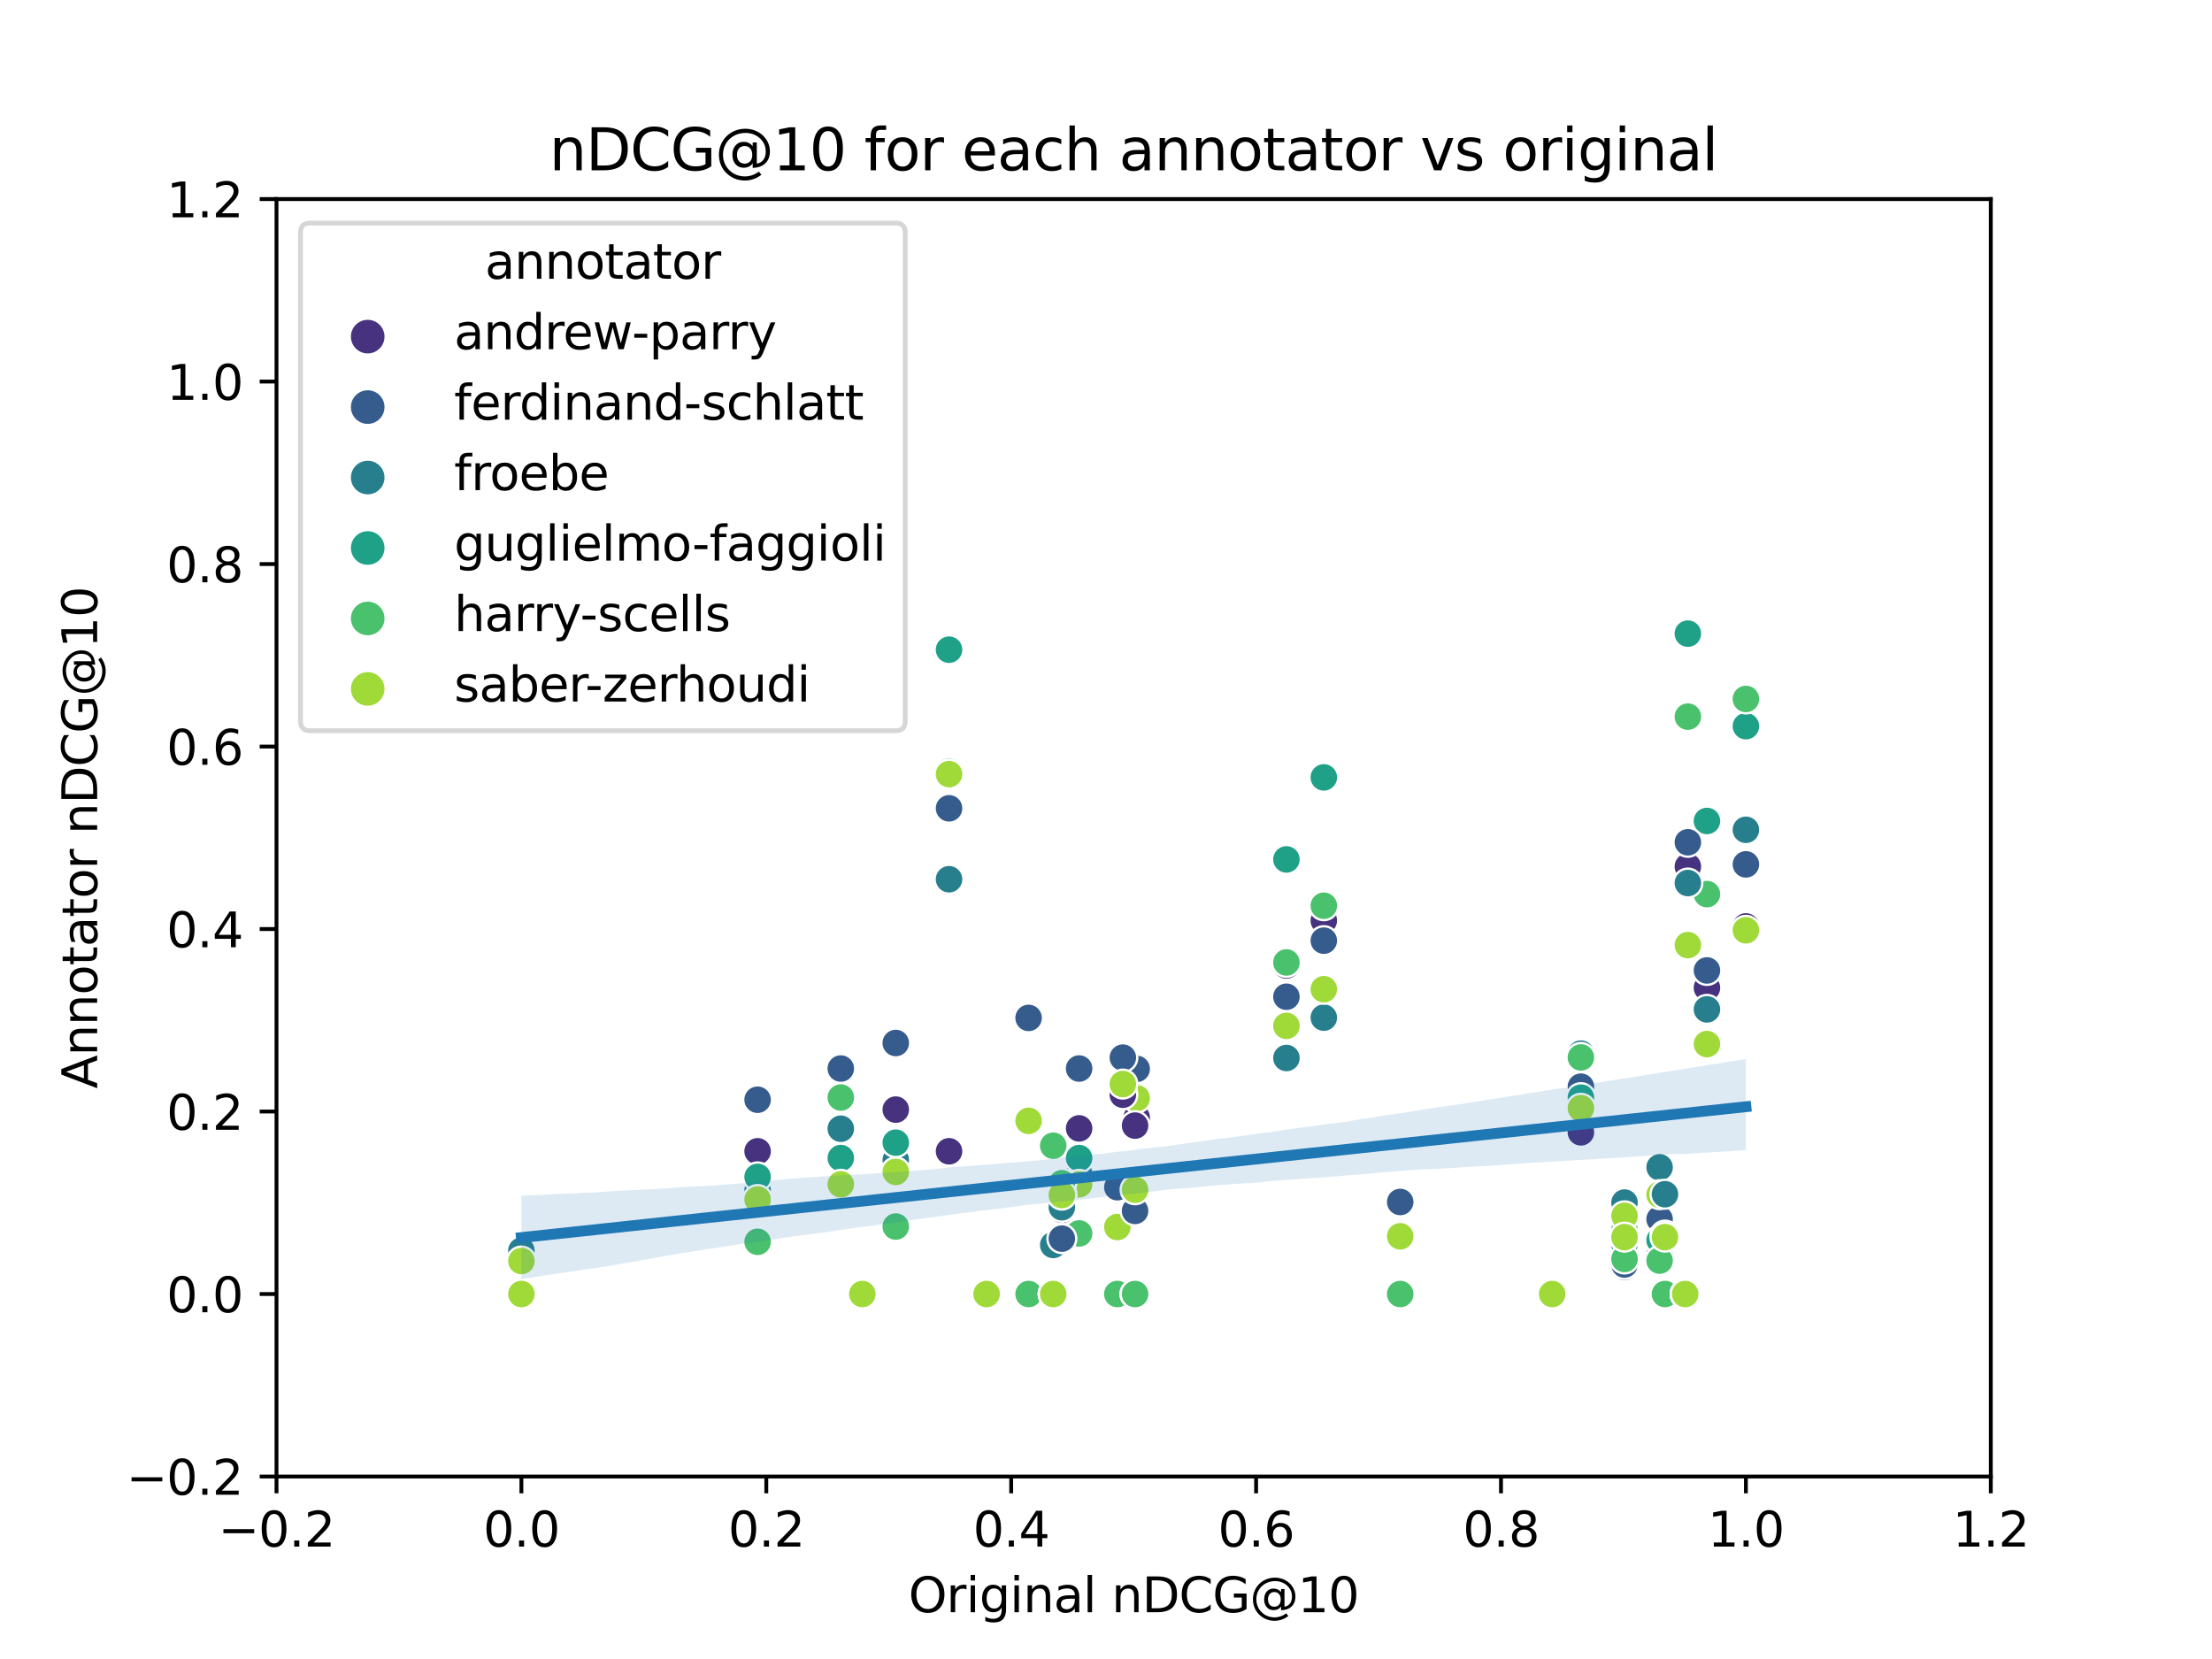 <?xml version="1.0" encoding="utf-8" standalone="no"?>
<!DOCTYPE svg PUBLIC "-//W3C//DTD SVG 1.1//EN"
  "http://www.w3.org/Graphics/SVG/1.1/DTD/svg11.dtd">
<svg xmlns:xlink="http://www.w3.org/1999/xlink" width="460.8pt" height="345.6pt" viewBox="0 0 460.8 345.6" xmlns="http://www.w3.org/2000/svg" version="1.1">
 <defs>
  <style type="text/css">*{stroke-linejoin: round; stroke-linecap: butt}</style>
 </defs>
 <g id="figure_1">
  <g id="patch_1">
   <path d="M 0 345.6 
L 460.8 345.6 
L 460.8 0 
L 0 0 
z
" style="fill: #ffffff"/>
  </g>
  <g id="axes_1">
   <g id="patch_2">
    <path d="M 57.6 307.584 
L 414.72 307.584 
L 414.72 41.472 
L 57.6 41.472 
z
" style="fill: #ffffff"/>
   </g>
   <g id="PathCollection_1">
    <defs>
     <path id="C0_0_b631b899e7" d="M 0 3 
C 0.796 3 1.559 2.684 2.121 2.121 
C 2.684 1.559 3 0.796 3 -0 
C 3 -0.796 2.684 -1.559 2.121 -2.121 
C 1.559 -2.684 0.796 -3 0 -3 
C -0.796 -3 -1.559 -2.684 -2.121 -2.121 
C -2.684 -1.559 -3 -0.796 -3 0 
C -3 0.796 -2.684 1.559 -2.121 2.121 
C -1.559 2.684 -0.796 3 0 3 
z
"/>
    </defs>
    <g clip-path="url(#pdd76e8fb7c)">
     <use xlink:href="#C0_0_b631b899e7" x="267.986" y="201.132" style="fill: #46327e; stroke: #ffffff; stroke-width: 0.48"/>
    </g>
    <g clip-path="url(#pdd76e8fb7c)">
     <use xlink:href="#C0_0_b631b899e7" x="267.986" y="207.64" style="fill: #365c8d; stroke: #ffffff; stroke-width: 0.48"/>
    </g>
    <g clip-path="url(#pdd76e8fb7c)">
     <use xlink:href="#C0_0_b631b899e7" x="267.986" y="220.4" style="fill: #277f8e; stroke: #ffffff; stroke-width: 0.48"/>
    </g>
    <g clip-path="url(#pdd76e8fb7c)">
     <use xlink:href="#C0_0_b631b899e7" x="267.986" y="179.032" style="fill: #1fa187; stroke: #ffffff; stroke-width: 0.48"/>
    </g>
    <g clip-path="url(#pdd76e8fb7c)">
     <use xlink:href="#C0_0_b631b899e7" x="267.986" y="200.494" style="fill: #4ac16d; stroke: #ffffff; stroke-width: 0.48"/>
    </g>
    <g clip-path="url(#pdd76e8fb7c)">
     <use xlink:href="#C0_0_b631b899e7" x="267.986" y="213.711" style="fill: #a0da39; stroke: #ffffff; stroke-width: 0.48"/>
    </g>
    <g clip-path="url(#pdd76e8fb7c)">
     <use xlink:href="#C0_0_b631b899e7" x="236.794" y="232.802" style="fill: #46327e; stroke: #ffffff; stroke-width: 0.48"/>
    </g>
    <g clip-path="url(#pdd76e8fb7c)">
     <use xlink:href="#C0_0_b631b899e7" x="236.794" y="222.664" style="fill: #365c8d; stroke: #ffffff; stroke-width: 0.48"/>
    </g>
    <g clip-path="url(#pdd76e8fb7c)">
     <use xlink:href="#C0_0_b631b899e7" x="236.794" y="269.568" style="fill: #277f8e; stroke: #ffffff; stroke-width: 0.48"/>
    </g>
    <g clip-path="url(#pdd76e8fb7c)">
     <use xlink:href="#C0_0_b631b899e7" x="236.794" y="269.568" style="fill: #1fa187; stroke: #ffffff; stroke-width: 0.48"/>
    </g>
    <g clip-path="url(#pdd76e8fb7c)">
     <use xlink:href="#C0_0_b631b899e7" x="236.794" y="269.568" style="fill: #4ac16d; stroke: #ffffff; stroke-width: 0.48"/>
    </g>
    <g clip-path="url(#pdd76e8fb7c)">
     <use xlink:href="#C0_0_b631b899e7" x="236.794" y="228.769" style="fill: #a0da39; stroke: #ffffff; stroke-width: 0.48"/>
    </g>
    <g clip-path="url(#pdd76e8fb7c)">
     <use xlink:href="#C0_0_b631b899e7" x="345.725" y="261.491" style="fill: #46327e; stroke: #ffffff; stroke-width: 0.48"/>
    </g>
    <g clip-path="url(#pdd76e8fb7c)">
     <use xlink:href="#C0_0_b631b899e7" x="345.725" y="253.975" style="fill: #365c8d; stroke: #ffffff; stroke-width: 0.48"/>
    </g>
    <g clip-path="url(#pdd76e8fb7c)">
     <use xlink:href="#C0_0_b631b899e7" x="345.725" y="243.175" style="fill: #277f8e; stroke: #ffffff; stroke-width: 0.48"/>
    </g>
    <g clip-path="url(#pdd76e8fb7c)">
     <use xlink:href="#C0_0_b631b899e7" x="345.725" y="258.356" style="fill: #1fa187; stroke: #ffffff; stroke-width: 0.48"/>
    </g>
    <g clip-path="url(#pdd76e8fb7c)">
     <use xlink:href="#C0_0_b631b899e7" x="345.725" y="262.605" style="fill: #4ac16d; stroke: #ffffff; stroke-width: 0.48"/>
    </g>
    <g clip-path="url(#pdd76e8fb7c)">
     <use xlink:href="#C0_0_b631b899e7" x="345.725" y="248.87" style="fill: #a0da39; stroke: #ffffff; stroke-width: 0.48"/>
    </g>
    <g clip-path="url(#pdd76e8fb7c)">
     <use xlink:href="#C0_0_b631b899e7" x="157.822" y="239.834" style="fill: #46327e; stroke: #ffffff; stroke-width: 0.48"/>
    </g>
    <g clip-path="url(#pdd76e8fb7c)">
     <use xlink:href="#C0_0_b631b899e7" x="157.822" y="229.094" style="fill: #365c8d; stroke: #ffffff; stroke-width: 0.48"/>
    </g>
    <g clip-path="url(#pdd76e8fb7c)">
     <use xlink:href="#C0_0_b631b899e7" x="157.822" y="247.967" style="fill: #277f8e; stroke: #ffffff; stroke-width: 0.48"/>
    </g>
    <g clip-path="url(#pdd76e8fb7c)">
     <use xlink:href="#C0_0_b631b899e7" x="157.822" y="245.164" style="fill: #1fa187; stroke: #ffffff; stroke-width: 0.48"/>
    </g>
    <g clip-path="url(#pdd76e8fb7c)">
     <use xlink:href="#C0_0_b631b899e7" x="157.822" y="258.688" style="fill: #4ac16d; stroke: #ffffff; stroke-width: 0.48"/>
    </g>
    <g clip-path="url(#pdd76e8fb7c)">
     <use xlink:href="#C0_0_b631b899e7" x="157.822" y="249.878" style="fill: #a0da39; stroke: #ffffff; stroke-width: 0.48"/>
    </g>
    <g clip-path="url(#pdd76e8fb7c)">
     <use xlink:href="#C0_0_b631b899e7" x="108.617" y="269.568" style="fill: #46327e; stroke: #ffffff; stroke-width: 0.48"/>
    </g>
    <g clip-path="url(#pdd76e8fb7c)">
     <use xlink:href="#C0_0_b631b899e7" x="108.617" y="269.568" style="fill: #365c8d; stroke: #ffffff; stroke-width: 0.48"/>
    </g>
    <g clip-path="url(#pdd76e8fb7c)">
     <use xlink:href="#C0_0_b631b899e7" x="108.617" y="260.53" style="fill: #277f8e; stroke: #ffffff; stroke-width: 0.48"/>
    </g>
    <g clip-path="url(#pdd76e8fb7c)">
     <use xlink:href="#C0_0_b631b899e7" x="108.617" y="269.568" style="fill: #1fa187; stroke: #ffffff; stroke-width: 0.48"/>
    </g>
    <g clip-path="url(#pdd76e8fb7c)">
     <use xlink:href="#C0_0_b631b899e7" x="108.617" y="269.568" style="fill: #4ac16d; stroke: #ffffff; stroke-width: 0.48"/>
    </g>
    <g clip-path="url(#pdd76e8fb7c)">
     <use xlink:href="#C0_0_b631b899e7" x="108.617" y="262.697" style="fill: #a0da39; stroke: #ffffff; stroke-width: 0.48"/>
    </g>
    <g clip-path="url(#pdd76e8fb7c)">
     <use xlink:href="#C0_0_b631b899e7" x="275.773" y="191.771" style="fill: #46327e; stroke: #ffffff; stroke-width: 0.48"/>
    </g>
    <g clip-path="url(#pdd76e8fb7c)">
     <use xlink:href="#C0_0_b631b899e7" x="275.773" y="195.954" style="fill: #365c8d; stroke: #ffffff; stroke-width: 0.48"/>
    </g>
    <g clip-path="url(#pdd76e8fb7c)">
     <use xlink:href="#C0_0_b631b899e7" x="275.773" y="211.991" style="fill: #277f8e; stroke: #ffffff; stroke-width: 0.48"/>
    </g>
    <g clip-path="url(#pdd76e8fb7c)">
     <use xlink:href="#C0_0_b631b899e7" x="275.773" y="161.946" style="fill: #1fa187; stroke: #ffffff; stroke-width: 0.48"/>
    </g>
    <g clip-path="url(#pdd76e8fb7c)">
     <use xlink:href="#C0_0_b631b899e7" x="275.773" y="188.681" style="fill: #4ac16d; stroke: #ffffff; stroke-width: 0.48"/>
    </g>
    <g clip-path="url(#pdd76e8fb7c)">
     <use xlink:href="#C0_0_b631b899e7" x="275.773" y="206.071" style="fill: #a0da39; stroke: #ffffff; stroke-width: 0.48"/>
    </g>
    <g clip-path="url(#pdd76e8fb7c)">
     <use xlink:href="#C0_0_b631b899e7" x="233.911" y="228.053" style="fill: #46327e; stroke: #ffffff; stroke-width: 0.48"/>
    </g>
    <g clip-path="url(#pdd76e8fb7c)">
     <use xlink:href="#C0_0_b631b899e7" x="233.911" y="220.32" style="fill: #365c8d; stroke: #ffffff; stroke-width: 0.48"/>
    </g>
    <g clip-path="url(#pdd76e8fb7c)">
     <use xlink:href="#C0_0_b631b899e7" x="233.911" y="269.568" style="fill: #277f8e; stroke: #ffffff; stroke-width: 0.48"/>
    </g>
    <g clip-path="url(#pdd76e8fb7c)">
     <use xlink:href="#C0_0_b631b899e7" x="233.911" y="269.568" style="fill: #1fa187; stroke: #ffffff; stroke-width: 0.48"/>
    </g>
    <g clip-path="url(#pdd76e8fb7c)">
     <use xlink:href="#C0_0_b631b899e7" x="233.911" y="269.568" style="fill: #4ac16d; stroke: #ffffff; stroke-width: 0.48"/>
    </g>
    <g clip-path="url(#pdd76e8fb7c)">
     <use xlink:href="#C0_0_b631b899e7" x="233.911" y="225.829" style="fill: #a0da39; stroke: #ffffff; stroke-width: 0.48"/>
    </g>
    <g clip-path="url(#pdd76e8fb7c)">
     <use xlink:href="#C0_0_b631b899e7" x="346.844" y="269.568" style="fill: #46327e; stroke: #ffffff; stroke-width: 0.48"/>
    </g>
    <g clip-path="url(#pdd76e8fb7c)">
     <use xlink:href="#C0_0_b631b899e7" x="346.844" y="257.286" style="fill: #365c8d; stroke: #ffffff; stroke-width: 0.48"/>
    </g>
    <g clip-path="url(#pdd76e8fb7c)">
     <use xlink:href="#C0_0_b631b899e7" x="346.844" y="248.78" style="fill: #277f8e; stroke: #ffffff; stroke-width: 0.48"/>
    </g>
    <g clip-path="url(#pdd76e8fb7c)">
     <use xlink:href="#C0_0_b631b899e7" x="346.844" y="269.568" style="fill: #1fa187; stroke: #ffffff; stroke-width: 0.48"/>
    </g>
    <g clip-path="url(#pdd76e8fb7c)">
     <use xlink:href="#C0_0_b631b899e7" x="346.844" y="269.568" style="fill: #4ac16d; stroke: #ffffff; stroke-width: 0.48"/>
    </g>
    <g clip-path="url(#pdd76e8fb7c)">
     <use xlink:href="#C0_0_b631b899e7" x="346.844" y="257.718" style="fill: #a0da39; stroke: #ffffff; stroke-width: 0.48"/>
    </g>
    <g clip-path="url(#pdd76e8fb7c)">
     <use xlink:href="#C0_0_b631b899e7" x="186.605" y="231.151" style="fill: #46327e; stroke: #ffffff; stroke-width: 0.48"/>
    </g>
    <g clip-path="url(#pdd76e8fb7c)">
     <use xlink:href="#C0_0_b631b899e7" x="186.605" y="217.275" style="fill: #365c8d; stroke: #ffffff; stroke-width: 0.48"/>
    </g>
    <g clip-path="url(#pdd76e8fb7c)">
     <use xlink:href="#C0_0_b631b899e7" x="186.605" y="241.658" style="fill: #277f8e; stroke: #ffffff; stroke-width: 0.48"/>
    </g>
    <g clip-path="url(#pdd76e8fb7c)">
     <use xlink:href="#C0_0_b631b899e7" x="186.605" y="238.037" style="fill: #1fa187; stroke: #ffffff; stroke-width: 0.48"/>
    </g>
    <g clip-path="url(#pdd76e8fb7c)">
     <use xlink:href="#C0_0_b631b899e7" x="186.605" y="255.511" style="fill: #4ac16d; stroke: #ffffff; stroke-width: 0.48"/>
    </g>
    <g clip-path="url(#pdd76e8fb7c)">
     <use xlink:href="#C0_0_b631b899e7" x="186.605" y="244.127" style="fill: #a0da39; stroke: #ffffff; stroke-width: 0.48"/>
    </g>
    <g clip-path="url(#pdd76e8fb7c)">
     <use xlink:href="#C0_0_b631b899e7" x="108.617" y="269.568" style="fill: #46327e; stroke: #ffffff; stroke-width: 0.48"/>
    </g>
    <g clip-path="url(#pdd76e8fb7c)">
     <use xlink:href="#C0_0_b631b899e7" x="108.617" y="269.568" style="fill: #365c8d; stroke: #ffffff; stroke-width: 0.48"/>
    </g>
    <g clip-path="url(#pdd76e8fb7c)">
     <use xlink:href="#C0_0_b631b899e7" x="108.617" y="269.568" style="fill: #277f8e; stroke: #ffffff; stroke-width: 0.48"/>
    </g>
    <g clip-path="url(#pdd76e8fb7c)">
     <use xlink:href="#C0_0_b631b899e7" x="108.617" y="269.568" style="fill: #1fa187; stroke: #ffffff; stroke-width: 0.48"/>
    </g>
    <g clip-path="url(#pdd76e8fb7c)">
     <use xlink:href="#C0_0_b631b899e7" x="108.617" y="269.568" style="fill: #4ac16d; stroke: #ffffff; stroke-width: 0.48"/>
    </g>
    <g clip-path="url(#pdd76e8fb7c)">
     <use xlink:href="#C0_0_b631b899e7" x="108.617" y="269.568" style="fill: #a0da39; stroke: #ffffff; stroke-width: 0.48"/>
    </g>
    <g clip-path="url(#pdd76e8fb7c)">
     <use xlink:href="#C0_0_b631b899e7" x="197.701" y="239.834" style="fill: #46327e; stroke: #ffffff; stroke-width: 0.48"/>
    </g>
    <g clip-path="url(#pdd76e8fb7c)">
     <use xlink:href="#C0_0_b631b899e7" x="197.701" y="168.384" style="fill: #365c8d; stroke: #ffffff; stroke-width: 0.48"/>
    </g>
    <g clip-path="url(#pdd76e8fb7c)">
     <use xlink:href="#C0_0_b631b899e7" x="197.701" y="183.162" style="fill: #277f8e; stroke: #ffffff; stroke-width: 0.48"/>
    </g>
    <g clip-path="url(#pdd76e8fb7c)">
     <use xlink:href="#C0_0_b631b899e7" x="197.701" y="135.345" style="fill: #1fa187; stroke: #ffffff; stroke-width: 0.48"/>
    </g>
    <g clip-path="url(#pdd76e8fb7c)">
     <use xlink:href="#C0_0_b631b899e7" x="197.701" y="160.767" style="fill: #4ac16d; stroke: #ffffff; stroke-width: 0.48"/>
    </g>
    <g clip-path="url(#pdd76e8fb7c)">
     <use xlink:href="#C0_0_b631b899e7" x="197.701" y="161.27" style="fill: #a0da39; stroke: #ffffff; stroke-width: 0.48"/>
    </g>
    <g clip-path="url(#pdd76e8fb7c)">
     <use xlink:href="#C0_0_b631b899e7" x="323.348" y="269.568" style="fill: #46327e; stroke: #ffffff; stroke-width: 0.48"/>
    </g>
    <g clip-path="url(#pdd76e8fb7c)">
     <use xlink:href="#C0_0_b631b899e7" x="323.348" y="269.568" style="fill: #365c8d; stroke: #ffffff; stroke-width: 0.48"/>
    </g>
    <g clip-path="url(#pdd76e8fb7c)">
     <use xlink:href="#C0_0_b631b899e7" x="323.348" y="269.568" style="fill: #277f8e; stroke: #ffffff; stroke-width: 0.48"/>
    </g>
    <g clip-path="url(#pdd76e8fb7c)">
     <use xlink:href="#C0_0_b631b899e7" x="323.348" y="269.568" style="fill: #1fa187; stroke: #ffffff; stroke-width: 0.48"/>
    </g>
    <g clip-path="url(#pdd76e8fb7c)">
     <use xlink:href="#C0_0_b631b899e7" x="323.348" y="269.568" style="fill: #4ac16d; stroke: #ffffff; stroke-width: 0.48"/>
    </g>
    <g clip-path="url(#pdd76e8fb7c)">
     <use xlink:href="#C0_0_b631b899e7" x="323.348" y="269.568" style="fill: #a0da39; stroke: #ffffff; stroke-width: 0.48"/>
    </g>
    <g clip-path="url(#pdd76e8fb7c)">
     <use xlink:href="#C0_0_b631b899e7" x="338.415" y="254.056" style="fill: #46327e; stroke: #ffffff; stroke-width: 0.48"/>
    </g>
    <g clip-path="url(#pdd76e8fb7c)">
     <use xlink:href="#C0_0_b631b899e7" x="338.415" y="252.687" style="fill: #365c8d; stroke: #ffffff; stroke-width: 0.48"/>
    </g>
    <g clip-path="url(#pdd76e8fb7c)">
     <use xlink:href="#C0_0_b631b899e7" x="338.415" y="250.519" style="fill: #277f8e; stroke: #ffffff; stroke-width: 0.48"/>
    </g>
    <g clip-path="url(#pdd76e8fb7c)">
     <use xlink:href="#C0_0_b631b899e7" x="338.415" y="253.418" style="fill: #1fa187; stroke: #ffffff; stroke-width: 0.48"/>
    </g>
    <g clip-path="url(#pdd76e8fb7c)">
     <use xlink:href="#C0_0_b631b899e7" x="338.415" y="256.195" style="fill: #4ac16d; stroke: #ffffff; stroke-width: 0.48"/>
    </g>
    <g clip-path="url(#pdd76e8fb7c)">
     <use xlink:href="#C0_0_b631b899e7" x="338.415" y="253.281" style="fill: #a0da39; stroke: #ffffff; stroke-width: 0.48"/>
    </g>
    <g clip-path="url(#pdd76e8fb7c)">
     <use xlink:href="#C0_0_b631b899e7" x="355.588" y="205.774" style="fill: #46327e; stroke: #ffffff; stroke-width: 0.48"/>
    </g>
    <g clip-path="url(#pdd76e8fb7c)">
     <use xlink:href="#C0_0_b631b899e7" x="355.588" y="202.161" style="fill: #365c8d; stroke: #ffffff; stroke-width: 0.48"/>
    </g>
    <g clip-path="url(#pdd76e8fb7c)">
     <use xlink:href="#C0_0_b631b899e7" x="355.588" y="210.27" style="fill: #277f8e; stroke: #ffffff; stroke-width: 0.48"/>
    </g>
    <g clip-path="url(#pdd76e8fb7c)">
     <use xlink:href="#C0_0_b631b899e7" x="355.588" y="171.021" style="fill: #1fa187; stroke: #ffffff; stroke-width: 0.48"/>
    </g>
    <g clip-path="url(#pdd76e8fb7c)">
     <use xlink:href="#C0_0_b631b899e7" x="355.588" y="186.262" style="fill: #4ac16d; stroke: #ffffff; stroke-width: 0.48"/>
    </g>
    <g clip-path="url(#pdd76e8fb7c)">
     <use xlink:href="#C0_0_b631b899e7" x="355.588" y="217.5" style="fill: #a0da39; stroke: #ffffff; stroke-width: 0.48"/>
    </g>
    <g clip-path="url(#pdd76e8fb7c)">
     <use xlink:href="#C0_0_b631b899e7" x="291.689" y="269.568" style="fill: #46327e; stroke: #ffffff; stroke-width: 0.48"/>
    </g>
    <g clip-path="url(#pdd76e8fb7c)">
     <use xlink:href="#C0_0_b631b899e7" x="291.689" y="250.395" style="fill: #365c8d; stroke: #ffffff; stroke-width: 0.48"/>
    </g>
    <g clip-path="url(#pdd76e8fb7c)">
     <use xlink:href="#C0_0_b631b899e7" x="291.689" y="269.568" style="fill: #277f8e; stroke: #ffffff; stroke-width: 0.48"/>
    </g>
    <g clip-path="url(#pdd76e8fb7c)">
     <use xlink:href="#C0_0_b631b899e7" x="291.689" y="269.568" style="fill: #1fa187; stroke: #ffffff; stroke-width: 0.48"/>
    </g>
    <g clip-path="url(#pdd76e8fb7c)">
     <use xlink:href="#C0_0_b631b899e7" x="291.689" y="269.568" style="fill: #4ac16d; stroke: #ffffff; stroke-width: 0.48"/>
    </g>
    <g clip-path="url(#pdd76e8fb7c)">
     <use xlink:href="#C0_0_b631b899e7" x="291.689" y="257.543" style="fill: #a0da39; stroke: #ffffff; stroke-width: 0.48"/>
    </g>
    <g clip-path="url(#pdd76e8fb7c)">
     <use xlink:href="#C0_0_b631b899e7" x="329.331" y="235.889" style="fill: #46327e; stroke: #ffffff; stroke-width: 0.48"/>
    </g>
    <g clip-path="url(#pdd76e8fb7c)">
     <use xlink:href="#C0_0_b631b899e7" x="329.331" y="226.376" style="fill: #365c8d; stroke: #ffffff; stroke-width: 0.48"/>
    </g>
    <g clip-path="url(#pdd76e8fb7c)">
     <use xlink:href="#C0_0_b631b899e7" x="329.331" y="219.489" style="fill: #277f8e; stroke: #ffffff; stroke-width: 0.48"/>
    </g>
    <g clip-path="url(#pdd76e8fb7c)">
     <use xlink:href="#C0_0_b631b899e7" x="329.331" y="228.662" style="fill: #1fa187; stroke: #ffffff; stroke-width: 0.48"/>
    </g>
    <g clip-path="url(#pdd76e8fb7c)">
     <use xlink:href="#C0_0_b631b899e7" x="329.331" y="220.282" style="fill: #4ac16d; stroke: #ffffff; stroke-width: 0.48"/>
    </g>
    <g clip-path="url(#pdd76e8fb7c)">
     <use xlink:href="#C0_0_b631b899e7" x="329.331" y="230.867" style="fill: #a0da39; stroke: #ffffff; stroke-width: 0.48"/>
    </g>
    <g clip-path="url(#pdd76e8fb7c)">
     <use xlink:href="#C0_0_b631b899e7" x="214.275" y="269.568" style="fill: #46327e; stroke: #ffffff; stroke-width: 0.48"/>
    </g>
    <g clip-path="url(#pdd76e8fb7c)">
     <use xlink:href="#C0_0_b631b899e7" x="214.275" y="212.049" style="fill: #365c8d; stroke: #ffffff; stroke-width: 0.48"/>
    </g>
    <g clip-path="url(#pdd76e8fb7c)">
     <use xlink:href="#C0_0_b631b899e7" x="214.275" y="269.568" style="fill: #277f8e; stroke: #ffffff; stroke-width: 0.48"/>
    </g>
    <g clip-path="url(#pdd76e8fb7c)">
     <use xlink:href="#C0_0_b631b899e7" x="214.275" y="269.568" style="fill: #1fa187; stroke: #ffffff; stroke-width: 0.48"/>
    </g>
    <g clip-path="url(#pdd76e8fb7c)">
     <use xlink:href="#C0_0_b631b899e7" x="214.275" y="269.568" style="fill: #4ac16d; stroke: #ffffff; stroke-width: 0.48"/>
    </g>
    <g clip-path="url(#pdd76e8fb7c)">
     <use xlink:href="#C0_0_b631b899e7" x="214.275" y="233.492" style="fill: #a0da39; stroke: #ffffff; stroke-width: 0.48"/>
    </g>
    <g clip-path="url(#pdd76e8fb7c)">
     <use xlink:href="#C0_0_b631b899e7" x="338.415" y="261.812" style="fill: #46327e; stroke: #ffffff; stroke-width: 0.48"/>
    </g>
    <g clip-path="url(#pdd76e8fb7c)">
     <use xlink:href="#C0_0_b631b899e7" x="338.415" y="263.941" style="fill: #365c8d; stroke: #ffffff; stroke-width: 0.48"/>
    </g>
    <g clip-path="url(#pdd76e8fb7c)">
     <use xlink:href="#C0_0_b631b899e7" x="338.415" y="260.044" style="fill: #277f8e; stroke: #ffffff; stroke-width: 0.48"/>
    </g>
    <g clip-path="url(#pdd76e8fb7c)">
     <use xlink:href="#C0_0_b631b899e7" x="338.415" y="258.801" style="fill: #1fa187; stroke: #ffffff; stroke-width: 0.48"/>
    </g>
    <g clip-path="url(#pdd76e8fb7c)">
     <use xlink:href="#C0_0_b631b899e7" x="338.415" y="262.882" style="fill: #4ac16d; stroke: #ffffff; stroke-width: 0.48"/>
    </g>
    <g clip-path="url(#pdd76e8fb7c)">
     <use xlink:href="#C0_0_b631b899e7" x="338.415" y="258.71" style="fill: #a0da39; stroke: #ffffff; stroke-width: 0.48"/>
    </g>
    <g clip-path="url(#pdd76e8fb7c)">
     <use xlink:href="#C0_0_b631b899e7" x="219.409" y="269.568" style="fill: #46327e; stroke: #ffffff; stroke-width: 0.48"/>
    </g>
    <g clip-path="url(#pdd76e8fb7c)">
     <use xlink:href="#C0_0_b631b899e7" x="219.409" y="269.568" style="fill: #365c8d; stroke: #ffffff; stroke-width: 0.48"/>
    </g>
    <g clip-path="url(#pdd76e8fb7c)">
     <use xlink:href="#C0_0_b631b899e7" x="219.409" y="259.346" style="fill: #277f8e; stroke: #ffffff; stroke-width: 0.48"/>
    </g>
    <g clip-path="url(#pdd76e8fb7c)">
     <use xlink:href="#C0_0_b631b899e7" x="219.409" y="269.568" style="fill: #1fa187; stroke: #ffffff; stroke-width: 0.48"/>
    </g>
    <g clip-path="url(#pdd76e8fb7c)">
     <use xlink:href="#C0_0_b631b899e7" x="219.409" y="238.677" style="fill: #4ac16d; stroke: #ffffff; stroke-width: 0.48"/>
    </g>
    <g clip-path="url(#pdd76e8fb7c)">
     <use xlink:href="#C0_0_b631b899e7" x="219.409" y="269.568" style="fill: #a0da39; stroke: #ffffff; stroke-width: 0.48"/>
    </g>
    <g clip-path="url(#pdd76e8fb7c)">
     <use xlink:href="#C0_0_b631b899e7" x="179.635" y="269.568" style="fill: #46327e; stroke: #ffffff; stroke-width: 0.48"/>
    </g>
    <g clip-path="url(#pdd76e8fb7c)">
     <use xlink:href="#C0_0_b631b899e7" x="179.635" y="269.568" style="fill: #365c8d; stroke: #ffffff; stroke-width: 0.48"/>
    </g>
    <g clip-path="url(#pdd76e8fb7c)">
     <use xlink:href="#C0_0_b631b899e7" x="179.635" y="269.568" style="fill: #277f8e; stroke: #ffffff; stroke-width: 0.48"/>
    </g>
    <g clip-path="url(#pdd76e8fb7c)">
     <use xlink:href="#C0_0_b631b899e7" x="179.635" y="269.568" style="fill: #1fa187; stroke: #ffffff; stroke-width: 0.48"/>
    </g>
    <g clip-path="url(#pdd76e8fb7c)">
     <use xlink:href="#C0_0_b631b899e7" x="179.635" y="269.568" style="fill: #4ac16d; stroke: #ffffff; stroke-width: 0.48"/>
    </g>
    <g clip-path="url(#pdd76e8fb7c)">
     <use xlink:href="#C0_0_b631b899e7" x="179.635" y="269.568" style="fill: #a0da39; stroke: #ffffff; stroke-width: 0.48"/>
    </g>
    <g clip-path="url(#pdd76e8fb7c)">
     <use xlink:href="#C0_0_b631b899e7" x="351.613" y="180.51" style="fill: #46327e; stroke: #ffffff; stroke-width: 0.48"/>
    </g>
    <g clip-path="url(#pdd76e8fb7c)">
     <use xlink:href="#C0_0_b631b899e7" x="351.613" y="175.467" style="fill: #365c8d; stroke: #ffffff; stroke-width: 0.48"/>
    </g>
    <g clip-path="url(#pdd76e8fb7c)">
     <use xlink:href="#C0_0_b631b899e7" x="351.613" y="183.953" style="fill: #277f8e; stroke: #ffffff; stroke-width: 0.48"/>
    </g>
    <g clip-path="url(#pdd76e8fb7c)">
     <use xlink:href="#C0_0_b631b899e7" x="351.613" y="131.996" style="fill: #1fa187; stroke: #ffffff; stroke-width: 0.48"/>
    </g>
    <g clip-path="url(#pdd76e8fb7c)">
     <use xlink:href="#C0_0_b631b899e7" x="351.613" y="149.291" style="fill: #4ac16d; stroke: #ffffff; stroke-width: 0.48"/>
    </g>
    <g clip-path="url(#pdd76e8fb7c)">
     <use xlink:href="#C0_0_b631b899e7" x="351.613" y="196.88" style="fill: #a0da39; stroke: #ffffff; stroke-width: 0.48"/>
    </g>
    <g clip-path="url(#pdd76e8fb7c)">
     <use xlink:href="#C0_0_b631b899e7" x="232.762" y="269.568" style="fill: #46327e; stroke: #ffffff; stroke-width: 0.48"/>
    </g>
    <g clip-path="url(#pdd76e8fb7c)">
     <use xlink:href="#C0_0_b631b899e7" x="232.762" y="247.317" style="fill: #365c8d; stroke: #ffffff; stroke-width: 0.48"/>
    </g>
    <g clip-path="url(#pdd76e8fb7c)">
     <use xlink:href="#C0_0_b631b899e7" x="232.762" y="269.568" style="fill: #277f8e; stroke: #ffffff; stroke-width: 0.48"/>
    </g>
    <g clip-path="url(#pdd76e8fb7c)">
     <use xlink:href="#C0_0_b631b899e7" x="232.762" y="269.568" style="fill: #1fa187; stroke: #ffffff; stroke-width: 0.48"/>
    </g>
    <g clip-path="url(#pdd76e8fb7c)">
     <use xlink:href="#C0_0_b631b899e7" x="232.762" y="269.568" style="fill: #4ac16d; stroke: #ffffff; stroke-width: 0.48"/>
    </g>
    <g clip-path="url(#pdd76e8fb7c)">
     <use xlink:href="#C0_0_b631b899e7" x="232.762" y="255.612" style="fill: #a0da39; stroke: #ffffff; stroke-width: 0.48"/>
    </g>
    <g clip-path="url(#pdd76e8fb7c)">
     <use xlink:href="#C0_0_b631b899e7" x="338.415" y="261.104" style="fill: #46327e; stroke: #ffffff; stroke-width: 0.48"/>
    </g>
    <g clip-path="url(#pdd76e8fb7c)">
     <use xlink:href="#C0_0_b631b899e7" x="338.415" y="263.427" style="fill: #365c8d; stroke: #ffffff; stroke-width: 0.48"/>
    </g>
    <g clip-path="url(#pdd76e8fb7c)">
     <use xlink:href="#C0_0_b631b899e7" x="338.415" y="259.174" style="fill: #277f8e; stroke: #ffffff; stroke-width: 0.48"/>
    </g>
    <g clip-path="url(#pdd76e8fb7c)">
     <use xlink:href="#C0_0_b631b899e7" x="338.415" y="257.818" style="fill: #1fa187; stroke: #ffffff; stroke-width: 0.48"/>
    </g>
    <g clip-path="url(#pdd76e8fb7c)">
     <use xlink:href="#C0_0_b631b899e7" x="338.415" y="262.271" style="fill: #4ac16d; stroke: #ffffff; stroke-width: 0.48"/>
    </g>
    <g clip-path="url(#pdd76e8fb7c)">
     <use xlink:href="#C0_0_b631b899e7" x="338.415" y="257.718" style="fill: #a0da39; stroke: #ffffff; stroke-width: 0.48"/>
    </g>
    <g clip-path="url(#pdd76e8fb7c)">
     <use xlink:href="#C0_0_b631b899e7" x="175.153" y="235.061" style="fill: #46327e; stroke: #ffffff; stroke-width: 0.48"/>
    </g>
    <g clip-path="url(#pdd76e8fb7c)">
     <use xlink:href="#C0_0_b631b899e7" x="175.153" y="222.596" style="fill: #365c8d; stroke: #ffffff; stroke-width: 0.48"/>
    </g>
    <g clip-path="url(#pdd76e8fb7c)">
     <use xlink:href="#C0_0_b631b899e7" x="175.153" y="235.132" style="fill: #277f8e; stroke: #ffffff; stroke-width: 0.48"/>
    </g>
    <g clip-path="url(#pdd76e8fb7c)">
     <use xlink:href="#C0_0_b631b899e7" x="175.153" y="241.245" style="fill: #1fa187; stroke: #ffffff; stroke-width: 0.48"/>
    </g>
    <g clip-path="url(#pdd76e8fb7c)">
     <use xlink:href="#C0_0_b631b899e7" x="175.153" y="228.635" style="fill: #4ac16d; stroke: #ffffff; stroke-width: 0.48"/>
    </g>
    <g clip-path="url(#pdd76e8fb7c)">
     <use xlink:href="#C0_0_b631b899e7" x="175.153" y="246.716" style="fill: #a0da39; stroke: #ffffff; stroke-width: 0.48"/>
    </g>
    <g clip-path="url(#pdd76e8fb7c)">
     <use xlink:href="#C0_0_b631b899e7" x="205.527" y="269.568" style="fill: #46327e; stroke: #ffffff; stroke-width: 0.48"/>
    </g>
    <g clip-path="url(#pdd76e8fb7c)">
     <use xlink:href="#C0_0_b631b899e7" x="205.527" y="269.568" style="fill: #365c8d; stroke: #ffffff; stroke-width: 0.48"/>
    </g>
    <g clip-path="url(#pdd76e8fb7c)">
     <use xlink:href="#C0_0_b631b899e7" x="205.527" y="269.568" style="fill: #277f8e; stroke: #ffffff; stroke-width: 0.48"/>
    </g>
    <g clip-path="url(#pdd76e8fb7c)">
     <use xlink:href="#C0_0_b631b899e7" x="205.527" y="269.568" style="fill: #1fa187; stroke: #ffffff; stroke-width: 0.48"/>
    </g>
    <g clip-path="url(#pdd76e8fb7c)">
     <use xlink:href="#C0_0_b631b899e7" x="205.527" y="269.568" style="fill: #4ac16d; stroke: #ffffff; stroke-width: 0.48"/>
    </g>
    <g clip-path="url(#pdd76e8fb7c)">
     <use xlink:href="#C0_0_b631b899e7" x="205.527" y="269.568" style="fill: #a0da39; stroke: #ffffff; stroke-width: 0.48"/>
    </g>
    <g clip-path="url(#pdd76e8fb7c)">
     <use xlink:href="#C0_0_b631b899e7" x="363.703" y="192.989" style="fill: #46327e; stroke: #ffffff; stroke-width: 0.48"/>
    </g>
    <g clip-path="url(#pdd76e8fb7c)">
     <use xlink:href="#C0_0_b631b899e7" x="363.703" y="180.064" style="fill: #365c8d; stroke: #ffffff; stroke-width: 0.48"/>
    </g>
    <g clip-path="url(#pdd76e8fb7c)">
     <use xlink:href="#C0_0_b631b899e7" x="363.703" y="172.864" style="fill: #277f8e; stroke: #ffffff; stroke-width: 0.48"/>
    </g>
    <g clip-path="url(#pdd76e8fb7c)">
     <use xlink:href="#C0_0_b631b899e7" x="363.703" y="151.272" style="fill: #1fa187; stroke: #ffffff; stroke-width: 0.48"/>
    </g>
    <g clip-path="url(#pdd76e8fb7c)">
     <use xlink:href="#C0_0_b631b899e7" x="363.703" y="145.606" style="fill: #4ac16d; stroke: #ffffff; stroke-width: 0.48"/>
    </g>
    <g clip-path="url(#pdd76e8fb7c)">
     <use xlink:href="#C0_0_b631b899e7" x="363.703" y="193.797" style="fill: #a0da39; stroke: #ffffff; stroke-width: 0.48"/>
    </g>
    <g clip-path="url(#pdd76e8fb7c)">
     <use xlink:href="#C0_0_b631b899e7" x="236.455" y="234.484" style="fill: #46327e; stroke: #ffffff; stroke-width: 0.48"/>
    </g>
    <g clip-path="url(#pdd76e8fb7c)">
     <use xlink:href="#C0_0_b631b899e7" x="236.455" y="252.253" style="fill: #365c8d; stroke: #ffffff; stroke-width: 0.48"/>
    </g>
    <g clip-path="url(#pdd76e8fb7c)">
     <use xlink:href="#C0_0_b631b899e7" x="236.455" y="269.568" style="fill: #277f8e; stroke: #ffffff; stroke-width: 0.48"/>
    </g>
    <g clip-path="url(#pdd76e8fb7c)">
     <use xlink:href="#C0_0_b631b899e7" x="236.455" y="269.568" style="fill: #1fa187; stroke: #ffffff; stroke-width: 0.48"/>
    </g>
    <g clip-path="url(#pdd76e8fb7c)">
     <use xlink:href="#C0_0_b631b899e7" x="236.455" y="269.568" style="fill: #4ac16d; stroke: #ffffff; stroke-width: 0.48"/>
    </g>
    <g clip-path="url(#pdd76e8fb7c)">
     <use xlink:href="#C0_0_b631b899e7" x="236.455" y="247.848" style="fill: #a0da39; stroke: #ffffff; stroke-width: 0.48"/>
    </g>
    <g clip-path="url(#pdd76e8fb7c)">
     <use xlink:href="#C0_0_b631b899e7" x="351.059" y="269.568" style="fill: #46327e; stroke: #ffffff; stroke-width: 0.48"/>
    </g>
    <g clip-path="url(#pdd76e8fb7c)">
     <use xlink:href="#C0_0_b631b899e7" x="351.059" y="269.568" style="fill: #365c8d; stroke: #ffffff; stroke-width: 0.48"/>
    </g>
    <g clip-path="url(#pdd76e8fb7c)">
     <use xlink:href="#C0_0_b631b899e7" x="351.059" y="269.568" style="fill: #277f8e; stroke: #ffffff; stroke-width: 0.48"/>
    </g>
    <g clip-path="url(#pdd76e8fb7c)">
     <use xlink:href="#C0_0_b631b899e7" x="351.059" y="269.568" style="fill: #1fa187; stroke: #ffffff; stroke-width: 0.48"/>
    </g>
    <g clip-path="url(#pdd76e8fb7c)">
     <use xlink:href="#C0_0_b631b899e7" x="351.059" y="269.568" style="fill: #4ac16d; stroke: #ffffff; stroke-width: 0.48"/>
    </g>
    <g clip-path="url(#pdd76e8fb7c)">
     <use xlink:href="#C0_0_b631b899e7" x="351.059" y="269.568" style="fill: #a0da39; stroke: #ffffff; stroke-width: 0.48"/>
    </g>
    <g clip-path="url(#pdd76e8fb7c)">
     <use xlink:href="#C0_0_b631b899e7" x="224.8" y="235.061" style="fill: #46327e; stroke: #ffffff; stroke-width: 0.48"/>
    </g>
    <g clip-path="url(#pdd76e8fb7c)">
     <use xlink:href="#C0_0_b631b899e7" x="224.8" y="222.596" style="fill: #365c8d; stroke: #ffffff; stroke-width: 0.48"/>
    </g>
    <g clip-path="url(#pdd76e8fb7c)">
     <use xlink:href="#C0_0_b631b899e7" x="224.8" y="244.498" style="fill: #277f8e; stroke: #ffffff; stroke-width: 0.48"/>
    </g>
    <g clip-path="url(#pdd76e8fb7c)">
     <use xlink:href="#C0_0_b631b899e7" x="224.8" y="241.245" style="fill: #1fa187; stroke: #ffffff; stroke-width: 0.48"/>
    </g>
    <g clip-path="url(#pdd76e8fb7c)">
     <use xlink:href="#C0_0_b631b899e7" x="224.8" y="256.941" style="fill: #4ac16d; stroke: #ffffff; stroke-width: 0.48"/>
    </g>
    <g clip-path="url(#pdd76e8fb7c)">
     <use xlink:href="#C0_0_b631b899e7" x="224.8" y="246.716" style="fill: #a0da39; stroke: #ffffff; stroke-width: 0.48"/>
    </g>
    <g clip-path="url(#pdd76e8fb7c)">
     <use xlink:href="#C0_0_b631b899e7" x="221.206" y="252.019" style="fill: #46327e; stroke: #ffffff; stroke-width: 0.48"/>
    </g>
    <g clip-path="url(#pdd76e8fb7c)">
     <use xlink:href="#C0_0_b631b899e7" x="221.206" y="258.029" style="fill: #365c8d; stroke: #ffffff; stroke-width: 0.48"/>
    </g>
    <g clip-path="url(#pdd76e8fb7c)">
     <use xlink:href="#C0_0_b631b899e7" x="221.206" y="251.492" style="fill: #277f8e; stroke: #ffffff; stroke-width: 0.48"/>
    </g>
    <g clip-path="url(#pdd76e8fb7c)">
     <use xlink:href="#C0_0_b631b899e7" x="221.206" y="248.684" style="fill: #1fa187; stroke: #ffffff; stroke-width: 0.48"/>
    </g>
    <g clip-path="url(#pdd76e8fb7c)">
     <use xlink:href="#C0_0_b631b899e7" x="221.206" y="246.491" style="fill: #4ac16d; stroke: #ffffff; stroke-width: 0.48"/>
    </g>
    <g clip-path="url(#pdd76e8fb7c)">
     <use xlink:href="#C0_0_b631b899e7" x="221.206" y="248.956" style="fill: #a0da39; stroke: #ffffff; stroke-width: 0.48"/>
    </g>
   </g>
   <g id="PathCollection_2"/>
   <g id="PathCollection_3"/>
   <g id="PathCollection_4"/>
   <g id="PathCollection_5"/>
   <g id="PathCollection_6"/>
   <g id="PathCollection_7"/>
   <g id="PolyCollection_1">
    <path d="M 108.617 249.069 
L 108.617 266.476 
L 111.194 266.062 
L 113.77 265.649 
L 116.347 265.271 
L 118.924 264.893 
L 121.5 264.515 
L 124.077 264.137 
L 126.654 263.76 
L 129.23 263.315 
L 131.807 262.858 
L 134.383 262.399 
L 136.96 261.916 
L 139.537 261.482 
L 142.113 261.025 
L 144.69 260.641 
L 147.266 260.231 
L 149.843 259.844 
L 152.42 259.431 
L 154.996 259.047 
L 157.573 258.755 
L 160.15 258.349 
L 162.726 257.931 
L 165.303 257.547 
L 167.879 257.217 
L 170.456 256.888 
L 173.033 256.53 
L 175.609 256.144 
L 178.186 255.753 
L 180.763 255.462 
L 183.339 255.119 
L 185.916 254.759 
L 188.492 254.39 
L 191.069 253.988 
L 193.646 253.64 
L 196.222 253.302 
L 198.799 252.922 
L 201.376 252.611 
L 203.952 252.265 
L 206.529 251.96 
L 209.105 251.653 
L 211.682 251.312 
L 214.259 250.958 
L 216.835 250.714 
L 219.412 250.462 
L 221.989 250.216 
L 224.565 249.942 
L 227.142 249.645 
L 229.718 249.349 
L 232.295 249.02 
L 234.872 248.756 
L 237.448 248.553 
L 240.025 248.218 
L 242.602 247.895 
L 245.178 247.652 
L 247.755 247.457 
L 250.331 247.22 
L 252.908 246.986 
L 255.485 246.774 
L 258.061 246.583 
L 260.638 246.445 
L 263.215 246.217 
L 265.791 245.947 
L 268.368 245.778 
L 270.944 245.612 
L 273.521 245.405 
L 276.098 245.252 
L 278.674 245.036 
L 281.251 244.797 
L 283.828 244.605 
L 286.404 244.374 
L 288.981 244.138 
L 291.557 243.933 
L 294.134 243.733 
L 296.711 243.587 
L 299.287 243.486 
L 301.864 243.358 
L 304.441 243.189 
L 307.017 243.032 
L 309.594 242.907 
L 312.17 242.738 
L 314.747 242.528 
L 317.324 242.333 
L 319.9 242.166 
L 322.477 242.028 
L 325.054 241.878 
L 327.63 241.729 
L 330.207 241.578 
L 332.783 241.446 
L 335.36 241.287 
L 337.937 241.125 
L 340.513 240.948 
L 343.09 240.768 
L 345.666 240.588 
L 348.243 240.445 
L 350.82 240.374 
L 353.396 240.225 
L 355.973 240.074 
L 358.55 239.924 
L 361.126 239.776 
L 363.703 239.625 
L 363.703 220.604 
L 363.703 220.604 
L 361.126 221.018 
L 358.55 221.431 
L 355.973 221.837 
L 353.396 222.258 
L 350.82 222.67 
L 348.243 223.082 
L 345.666 223.495 
L 343.09 223.908 
L 340.513 224.316 
L 337.937 224.72 
L 335.36 225.123 
L 332.783 225.527 
L 330.207 225.931 
L 327.63 226.334 
L 325.054 226.733 
L 322.477 227.109 
L 319.9 227.53 
L 317.324 227.947 
L 314.747 228.351 
L 312.17 228.754 
L 309.594 229.158 
L 307.017 229.572 
L 304.441 229.983 
L 301.864 230.356 
L 299.287 230.695 
L 296.711 231.104 
L 294.134 231.52 
L 291.557 231.929 
L 288.981 232.266 
L 286.404 232.718 
L 283.828 233.06 
L 281.251 233.527 
L 278.674 233.911 
L 276.098 234.198 
L 273.521 234.583 
L 270.944 234.914 
L 268.368 235.266 
L 265.791 235.668 
L 263.215 236.019 
L 260.638 236.371 
L 258.061 236.724 
L 255.485 237.058 
L 252.908 237.35 
L 250.331 237.737 
L 247.755 238.082 
L 245.178 238.46 
L 242.602 238.817 
L 240.025 239.094 
L 237.448 239.372 
L 234.872 239.745 
L 232.295 239.99 
L 229.718 240.342 
L 227.142 240.519 
L 224.565 240.753 
L 221.989 241.049 
L 219.412 241.418 
L 216.835 241.677 
L 214.259 241.907 
L 211.682 242.135 
L 209.105 242.302 
L 206.529 242.545 
L 203.952 242.735 
L 201.376 242.941 
L 198.799 243.102 
L 196.222 243.365 
L 193.646 243.649 
L 191.069 243.841 
L 188.492 244.034 
L 185.916 244.211 
L 183.339 244.363 
L 180.763 244.566 
L 178.186 244.666 
L 175.609 244.816 
L 173.033 244.97 
L 170.456 245.121 
L 167.879 245.313 
L 165.303 245.496 
L 162.726 245.737 
L 160.15 245.98 
L 157.573 246.223 
L 154.996 246.465 
L 152.42 246.669 
L 149.843 246.853 
L 147.266 247.044 
L 144.69 247.152 
L 142.113 247.275 
L 139.537 247.51 
L 136.96 247.664 
L 134.383 247.791 
L 131.807 247.919 
L 129.23 248.046 
L 126.654 248.217 
L 124.077 248.381 
L 121.5 248.506 
L 118.924 248.624 
L 116.347 248.735 
L 113.77 248.846 
L 111.194 248.958 
L 108.617 249.069 
z
" clip-path="url(#pdd76e8fb7c)" style="fill: #1f77b4; fill-opacity: 0.15"/>
   </g>
   <g id="matplotlib.axis_1">
    <g id="xtick_1">
     <g id="line2d_1">
      <defs>
       <path id="m648b400daa" d="M 0 0 
L 0 3.5 
" style="stroke: #000000; stroke-width: 0.8"/>
      </defs>
      <g>
       <use xlink:href="#m648b400daa" x="57.6" y="307.584" style="stroke: #000000; stroke-width: 0.8"/>
      </g>
     </g>
     <g id="text_1">
      <!-- −0.2 -->
      <g transform="translate(45.459 322.182) scale(0.1 -0.1)">
       <defs>
        <path id="DejaVuSans-2212" d="M 678 2272 
L 4684 2272 
L 4684 1741 
L 678 1741 
L 678 2272 
z
" transform="scale(0.016)"/>
        <path id="DejaVuSans-30" d="M 2034 4250 
Q 1547 4250 1301 3770 
Q 1056 3291 1056 2328 
Q 1056 1369 1301 889 
Q 1547 409 2034 409 
Q 2525 409 2770 889 
Q 3016 1369 3016 2328 
Q 3016 3291 2770 3770 
Q 2525 4250 2034 4250 
z
M 2034 4750 
Q 2819 4750 3233 4129 
Q 3647 3509 3647 2328 
Q 3647 1150 3233 529 
Q 2819 -91 2034 -91 
Q 1250 -91 836 529 
Q 422 1150 422 2328 
Q 422 3509 836 4129 
Q 1250 4750 2034 4750 
z
" transform="scale(0.016)"/>
        <path id="DejaVuSans-2e" d="M 684 794 
L 1344 794 
L 1344 0 
L 684 0 
L 684 794 
z
" transform="scale(0.016)"/>
        <path id="DejaVuSans-32" d="M 1228 531 
L 3431 531 
L 3431 0 
L 469 0 
L 469 531 
Q 828 903 1448 1529 
Q 2069 2156 2228 2338 
Q 2531 2678 2651 2914 
Q 2772 3150 2772 3378 
Q 2772 3750 2511 3984 
Q 2250 4219 1831 4219 
Q 1534 4219 1204 4116 
Q 875 4013 500 3803 
L 500 4441 
Q 881 4594 1212 4672 
Q 1544 4750 1819 4750 
Q 2544 4750 2975 4387 
Q 3406 4025 3406 3419 
Q 3406 3131 3298 2873 
Q 3191 2616 2906 2266 
Q 2828 2175 2409 1742 
Q 1991 1309 1228 531 
z
" transform="scale(0.016)"/>
       </defs>
       <use xlink:href="#DejaVuSans-2212"/>
       <use xlink:href="#DejaVuSans-30" x="83.789"/>
       <use xlink:href="#DejaVuSans-2e" x="147.412"/>
       <use xlink:href="#DejaVuSans-32" x="179.199"/>
      </g>
     </g>
    </g>
    <g id="xtick_2">
     <g id="line2d_2">
      <g>
       <use xlink:href="#m648b400daa" x="108.617" y="307.584" style="stroke: #000000; stroke-width: 0.8"/>
      </g>
     </g>
     <g id="text_2">
      <!-- 0.0 -->
      <g transform="translate(100.666 322.182) scale(0.1 -0.1)">
       <use xlink:href="#DejaVuSans-30"/>
       <use xlink:href="#DejaVuSans-2e" x="63.623"/>
       <use xlink:href="#DejaVuSans-30" x="95.41"/>
      </g>
     </g>
    </g>
    <g id="xtick_3">
     <g id="line2d_3">
      <g>
       <use xlink:href="#m648b400daa" x="159.634" y="307.584" style="stroke: #000000; stroke-width: 0.8"/>
      </g>
     </g>
     <g id="text_3">
      <!-- 0.2 -->
      <g transform="translate(151.683 322.182) scale(0.1 -0.1)">
       <use xlink:href="#DejaVuSans-30"/>
       <use xlink:href="#DejaVuSans-2e" x="63.623"/>
       <use xlink:href="#DejaVuSans-32" x="95.41"/>
      </g>
     </g>
    </g>
    <g id="xtick_4">
     <g id="line2d_4">
      <g>
       <use xlink:href="#m648b400daa" x="210.651" y="307.584" style="stroke: #000000; stroke-width: 0.8"/>
      </g>
     </g>
     <g id="text_4">
      <!-- 0.4 -->
      <g transform="translate(202.7 322.182) scale(0.1 -0.1)">
       <defs>
        <path id="DejaVuSans-34" d="M 2419 4116 
L 825 1625 
L 2419 1625 
L 2419 4116 
z
M 2253 4666 
L 3047 4666 
L 3047 1625 
L 3713 1625 
L 3713 1100 
L 3047 1100 
L 3047 0 
L 2419 0 
L 2419 1100 
L 313 1100 
L 313 1709 
L 2253 4666 
z
" transform="scale(0.016)"/>
       </defs>
       <use xlink:href="#DejaVuSans-30"/>
       <use xlink:href="#DejaVuSans-2e" x="63.623"/>
       <use xlink:href="#DejaVuSans-34" x="95.41"/>
      </g>
     </g>
    </g>
    <g id="xtick_5">
     <g id="line2d_5">
      <g>
       <use xlink:href="#m648b400daa" x="261.669" y="307.584" style="stroke: #000000; stroke-width: 0.8"/>
      </g>
     </g>
     <g id="text_5">
      <!-- 0.6 -->
      <g transform="translate(253.717 322.182) scale(0.1 -0.1)">
       <defs>
        <path id="DejaVuSans-36" d="M 2113 2584 
Q 1688 2584 1439 2293 
Q 1191 2003 1191 1497 
Q 1191 994 1439 701 
Q 1688 409 2113 409 
Q 2538 409 2786 701 
Q 3034 994 3034 1497 
Q 3034 2003 2786 2293 
Q 2538 2584 2113 2584 
z
M 3366 4563 
L 3366 3988 
Q 3128 4100 2886 4159 
Q 2644 4219 2406 4219 
Q 1781 4219 1451 3797 
Q 1122 3375 1075 2522 
Q 1259 2794 1537 2939 
Q 1816 3084 2150 3084 
Q 2853 3084 3261 2657 
Q 3669 2231 3669 1497 
Q 3669 778 3244 343 
Q 2819 -91 2113 -91 
Q 1303 -91 875 529 
Q 447 1150 447 2328 
Q 447 3434 972 4092 
Q 1497 4750 2381 4750 
Q 2619 4750 2861 4703 
Q 3103 4656 3366 4563 
z
" transform="scale(0.016)"/>
       </defs>
       <use xlink:href="#DejaVuSans-30"/>
       <use xlink:href="#DejaVuSans-2e" x="63.623"/>
       <use xlink:href="#DejaVuSans-36" x="95.41"/>
      </g>
     </g>
    </g>
    <g id="xtick_6">
     <g id="line2d_6">
      <g>
       <use xlink:href="#m648b400daa" x="312.686" y="307.584" style="stroke: #000000; stroke-width: 0.8"/>
      </g>
     </g>
     <g id="text_6">
      <!-- 0.8 -->
      <g transform="translate(304.734 322.182) scale(0.1 -0.1)">
       <defs>
        <path id="DejaVuSans-38" d="M 2034 2216 
Q 1584 2216 1326 1975 
Q 1069 1734 1069 1313 
Q 1069 891 1326 650 
Q 1584 409 2034 409 
Q 2484 409 2743 651 
Q 3003 894 3003 1313 
Q 3003 1734 2745 1975 
Q 2488 2216 2034 2216 
z
M 1403 2484 
Q 997 2584 770 2862 
Q 544 3141 544 3541 
Q 544 4100 942 4425 
Q 1341 4750 2034 4750 
Q 2731 4750 3128 4425 
Q 3525 4100 3525 3541 
Q 3525 3141 3298 2862 
Q 3072 2584 2669 2484 
Q 3125 2378 3379 2068 
Q 3634 1759 3634 1313 
Q 3634 634 3220 271 
Q 2806 -91 2034 -91 
Q 1263 -91 848 271 
Q 434 634 434 1313 
Q 434 1759 690 2068 
Q 947 2378 1403 2484 
z
M 1172 3481 
Q 1172 3119 1398 2916 
Q 1625 2713 2034 2713 
Q 2441 2713 2670 2916 
Q 2900 3119 2900 3481 
Q 2900 3844 2670 4047 
Q 2441 4250 2034 4250 
Q 1625 4250 1398 4047 
Q 1172 3844 1172 3481 
z
" transform="scale(0.016)"/>
       </defs>
       <use xlink:href="#DejaVuSans-30"/>
       <use xlink:href="#DejaVuSans-2e" x="63.623"/>
       <use xlink:href="#DejaVuSans-38" x="95.41"/>
      </g>
     </g>
    </g>
    <g id="xtick_7">
     <g id="line2d_7">
      <g>
       <use xlink:href="#m648b400daa" x="363.703" y="307.584" style="stroke: #000000; stroke-width: 0.8"/>
      </g>
     </g>
     <g id="text_7">
      <!-- 1.0 -->
      <g transform="translate(355.751 322.182) scale(0.1 -0.1)">
       <defs>
        <path id="DejaVuSans-31" d="M 794 531 
L 1825 531 
L 1825 4091 
L 703 3866 
L 703 4441 
L 1819 4666 
L 2450 4666 
L 2450 531 
L 3481 531 
L 3481 0 
L 794 0 
L 794 531 
z
" transform="scale(0.016)"/>
       </defs>
       <use xlink:href="#DejaVuSans-31"/>
       <use xlink:href="#DejaVuSans-2e" x="63.623"/>
       <use xlink:href="#DejaVuSans-30" x="95.41"/>
      </g>
     </g>
    </g>
    <g id="xtick_8">
     <g id="line2d_8">
      <g>
       <use xlink:href="#m648b400daa" x="414.72" y="307.584" style="stroke: #000000; stroke-width: 0.8"/>
      </g>
     </g>
     <g id="text_8">
      <!-- 1.2 -->
      <g transform="translate(406.768 322.182) scale(0.1 -0.1)">
       <use xlink:href="#DejaVuSans-31"/>
       <use xlink:href="#DejaVuSans-2e" x="63.623"/>
       <use xlink:href="#DejaVuSans-32" x="95.41"/>
      </g>
     </g>
    </g>
    <g id="text_9">
     <!-- Original nDCG@10 -->
     <g transform="translate(189.258 335.861) scale(0.1 -0.1)">
      <defs>
       <path id="DejaVuSans-4f" d="M 2522 4238 
Q 1834 4238 1429 3725 
Q 1025 3213 1025 2328 
Q 1025 1447 1429 934 
Q 1834 422 2522 422 
Q 3209 422 3611 934 
Q 4013 1447 4013 2328 
Q 4013 3213 3611 3725 
Q 3209 4238 2522 4238 
z
M 2522 4750 
Q 3503 4750 4090 4092 
Q 4678 3434 4678 2328 
Q 4678 1225 4090 567 
Q 3503 -91 2522 -91 
Q 1538 -91 948 565 
Q 359 1222 359 2328 
Q 359 3434 948 4092 
Q 1538 4750 2522 4750 
z
" transform="scale(0.016)"/>
       <path id="DejaVuSans-72" d="M 2631 2963 
Q 2534 3019 2420 3045 
Q 2306 3072 2169 3072 
Q 1681 3072 1420 2755 
Q 1159 2438 1159 1844 
L 1159 0 
L 581 0 
L 581 3500 
L 1159 3500 
L 1159 2956 
Q 1341 3275 1631 3429 
Q 1922 3584 2338 3584 
Q 2397 3584 2469 3576 
Q 2541 3569 2628 3553 
L 2631 2963 
z
" transform="scale(0.016)"/>
       <path id="DejaVuSans-69" d="M 603 3500 
L 1178 3500 
L 1178 0 
L 603 0 
L 603 3500 
z
M 603 4863 
L 1178 4863 
L 1178 4134 
L 603 4134 
L 603 4863 
z
" transform="scale(0.016)"/>
       <path id="DejaVuSans-67" d="M 2906 1791 
Q 2906 2416 2648 2759 
Q 2391 3103 1925 3103 
Q 1463 3103 1205 2759 
Q 947 2416 947 1791 
Q 947 1169 1205 825 
Q 1463 481 1925 481 
Q 2391 481 2648 825 
Q 2906 1169 2906 1791 
z
M 3481 434 
Q 3481 -459 3084 -895 
Q 2688 -1331 1869 -1331 
Q 1566 -1331 1297 -1286 
Q 1028 -1241 775 -1147 
L 775 -588 
Q 1028 -725 1275 -790 
Q 1522 -856 1778 -856 
Q 2344 -856 2625 -561 
Q 2906 -266 2906 331 
L 2906 616 
Q 2728 306 2450 153 
Q 2172 0 1784 0 
Q 1141 0 747 490 
Q 353 981 353 1791 
Q 353 2603 747 3093 
Q 1141 3584 1784 3584 
Q 2172 3584 2450 3431 
Q 2728 3278 2906 2969 
L 2906 3500 
L 3481 3500 
L 3481 434 
z
" transform="scale(0.016)"/>
       <path id="DejaVuSans-6e" d="M 3513 2113 
L 3513 0 
L 2938 0 
L 2938 2094 
Q 2938 2591 2744 2837 
Q 2550 3084 2163 3084 
Q 1697 3084 1428 2787 
Q 1159 2491 1159 1978 
L 1159 0 
L 581 0 
L 581 3500 
L 1159 3500 
L 1159 2956 
Q 1366 3272 1645 3428 
Q 1925 3584 2291 3584 
Q 2894 3584 3203 3211 
Q 3513 2838 3513 2113 
z
" transform="scale(0.016)"/>
       <path id="DejaVuSans-61" d="M 2194 1759 
Q 1497 1759 1228 1600 
Q 959 1441 959 1056 
Q 959 750 1161 570 
Q 1363 391 1709 391 
Q 2188 391 2477 730 
Q 2766 1069 2766 1631 
L 2766 1759 
L 2194 1759 
z
M 3341 1997 
L 3341 0 
L 2766 0 
L 2766 531 
Q 2569 213 2275 61 
Q 1981 -91 1556 -91 
Q 1019 -91 701 211 
Q 384 513 384 1019 
Q 384 1609 779 1909 
Q 1175 2209 1959 2209 
L 2766 2209 
L 2766 2266 
Q 2766 2663 2505 2880 
Q 2244 3097 1772 3097 
Q 1472 3097 1187 3025 
Q 903 2953 641 2809 
L 641 3341 
Q 956 3463 1253 3523 
Q 1550 3584 1831 3584 
Q 2591 3584 2966 3190 
Q 3341 2797 3341 1997 
z
" transform="scale(0.016)"/>
       <path id="DejaVuSans-6c" d="M 603 4863 
L 1178 4863 
L 1178 0 
L 603 0 
L 603 4863 
z
" transform="scale(0.016)"/>
       <path id="DejaVuSans-20" transform="scale(0.016)"/>
       <path id="DejaVuSans-44" d="M 1259 4147 
L 1259 519 
L 2022 519 
Q 2988 519 3436 956 
Q 3884 1394 3884 2338 
Q 3884 3275 3436 3711 
Q 2988 4147 2022 4147 
L 1259 4147 
z
M 628 4666 
L 1925 4666 
Q 3281 4666 3915 4102 
Q 4550 3538 4550 2338 
Q 4550 1131 3912 565 
Q 3275 0 1925 0 
L 628 0 
L 628 4666 
z
" transform="scale(0.016)"/>
       <path id="DejaVuSans-43" d="M 4122 4306 
L 4122 3641 
Q 3803 3938 3442 4084 
Q 3081 4231 2675 4231 
Q 1875 4231 1450 3742 
Q 1025 3253 1025 2328 
Q 1025 1406 1450 917 
Q 1875 428 2675 428 
Q 3081 428 3442 575 
Q 3803 722 4122 1019 
L 4122 359 
Q 3791 134 3420 21 
Q 3050 -91 2638 -91 
Q 1578 -91 968 557 
Q 359 1206 359 2328 
Q 359 3453 968 4101 
Q 1578 4750 2638 4750 
Q 3056 4750 3426 4639 
Q 3797 4528 4122 4306 
z
" transform="scale(0.016)"/>
       <path id="DejaVuSans-47" d="M 3809 666 
L 3809 1919 
L 2778 1919 
L 2778 2438 
L 4434 2438 
L 4434 434 
Q 4069 175 3628 42 
Q 3188 -91 2688 -91 
Q 1594 -91 976 548 
Q 359 1188 359 2328 
Q 359 3472 976 4111 
Q 1594 4750 2688 4750 
Q 3144 4750 3555 4637 
Q 3966 4525 4313 4306 
L 4313 3634 
Q 3963 3931 3569 4081 
Q 3175 4231 2741 4231 
Q 1884 4231 1454 3753 
Q 1025 3275 1025 2328 
Q 1025 1384 1454 906 
Q 1884 428 2741 428 
Q 3075 428 3337 486 
Q 3600 544 3809 666 
z
" transform="scale(0.016)"/>
       <path id="DejaVuSans-40" d="M 2381 1678 
Q 2381 1231 2603 976 
Q 2825 722 3213 722 
Q 3597 722 3817 978 
Q 4038 1234 4038 1678 
Q 4038 2116 3813 2373 
Q 3588 2631 3206 2631 
Q 2828 2631 2604 2375 
Q 2381 2119 2381 1678 
z
M 4084 744 
Q 3897 503 3655 389 
Q 3413 275 3091 275 
Q 2553 275 2217 664 
Q 1881 1053 1881 1678 
Q 1881 2303 2218 2693 
Q 2556 3084 3091 3084 
Q 3413 3084 3656 2967 
Q 3900 2850 4084 2613 
L 4084 3022 
L 4531 3022 
L 4531 722 
Q 4988 791 5245 1139 
Q 5503 1488 5503 2041 
Q 5503 2375 5404 2669 
Q 5306 2963 5106 3213 
Q 4781 3622 4314 3839 
Q 3847 4056 3297 4056 
Q 2913 4056 2559 3954 
Q 2206 3853 1906 3653 
Q 1416 3334 1139 2817 
Q 863 2300 863 1697 
Q 863 1200 1042 765 
Q 1222 331 1563 0 
Q 1891 -325 2322 -495 
Q 2753 -666 3244 -666 
Q 3647 -666 4036 -530 
Q 4425 -394 4750 -141 
L 5031 -488 
Q 4641 -791 4180 -952 
Q 3719 -1113 3244 -1113 
Q 2666 -1113 2153 -908 
Q 1641 -703 1241 -313 
Q 841 78 631 592 
Q 422 1106 422 1697 
Q 422 2266 634 2781 
Q 847 3297 1241 3688 
Q 1644 4084 2172 4295 
Q 2700 4506 3291 4506 
Q 3953 4506 4520 4234 
Q 5088 3963 5472 3463 
Q 5706 3156 5829 2797 
Q 5953 2438 5953 2053 
Q 5953 1231 5456 756 
Q 4959 281 4084 263 
L 4084 744 
z
" transform="scale(0.016)"/>
      </defs>
      <use xlink:href="#DejaVuSans-4f"/>
      <use xlink:href="#DejaVuSans-72" x="78.711"/>
      <use xlink:href="#DejaVuSans-69" x="119.824"/>
      <use xlink:href="#DejaVuSans-67" x="147.607"/>
      <use xlink:href="#DejaVuSans-69" x="211.084"/>
      <use xlink:href="#DejaVuSans-6e" x="238.867"/>
      <use xlink:href="#DejaVuSans-61" x="302.246"/>
      <use xlink:href="#DejaVuSans-6c" x="363.525"/>
      <use xlink:href="#DejaVuSans-20" x="391.309"/>
      <use xlink:href="#DejaVuSans-6e" x="423.096"/>
      <use xlink:href="#DejaVuSans-44" x="486.475"/>
      <use xlink:href="#DejaVuSans-43" x="563.477"/>
      <use xlink:href="#DejaVuSans-47" x="633.301"/>
      <use xlink:href="#DejaVuSans-40" x="710.791"/>
      <use xlink:href="#DejaVuSans-31" x="810.791"/>
      <use xlink:href="#DejaVuSans-30" x="874.414"/>
     </g>
    </g>
   </g>
   <g id="matplotlib.axis_2">
    <g id="ytick_1">
     <g id="line2d_9">
      <defs>
       <path id="me9b71719bf" d="M 0 0 
L -3.5 0 
" style="stroke: #000000; stroke-width: 0.8"/>
      </defs>
      <g>
       <use xlink:href="#me9b71719bf" x="57.6" y="307.584" style="stroke: #000000; stroke-width: 0.8"/>
      </g>
     </g>
     <g id="text_10">
      <!-- −0.2 -->
      <g transform="translate(26.317 311.383) scale(0.1 -0.1)">
       <use xlink:href="#DejaVuSans-2212"/>
       <use xlink:href="#DejaVuSans-30" x="83.789"/>
       <use xlink:href="#DejaVuSans-2e" x="147.412"/>
       <use xlink:href="#DejaVuSans-32" x="179.199"/>
      </g>
     </g>
    </g>
    <g id="ytick_2">
     <g id="line2d_10">
      <g>
       <use xlink:href="#me9b71719bf" x="57.6" y="269.568" style="stroke: #000000; stroke-width: 0.8"/>
      </g>
     </g>
     <g id="text_11">
      <!-- 0.0 -->
      <g transform="translate(34.697 273.367) scale(0.1 -0.1)">
       <use xlink:href="#DejaVuSans-30"/>
       <use xlink:href="#DejaVuSans-2e" x="63.623"/>
       <use xlink:href="#DejaVuSans-30" x="95.41"/>
      </g>
     </g>
    </g>
    <g id="ytick_3">
     <g id="line2d_11">
      <g>
       <use xlink:href="#me9b71719bf" x="57.6" y="231.552" style="stroke: #000000; stroke-width: 0.8"/>
      </g>
     </g>
     <g id="text_12">
      <!-- 0.2 -->
      <g transform="translate(34.697 235.351) scale(0.1 -0.1)">
       <use xlink:href="#DejaVuSans-30"/>
       <use xlink:href="#DejaVuSans-2e" x="63.623"/>
       <use xlink:href="#DejaVuSans-32" x="95.41"/>
      </g>
     </g>
    </g>
    <g id="ytick_4">
     <g id="line2d_12">
      <g>
       <use xlink:href="#me9b71719bf" x="57.6" y="193.536" style="stroke: #000000; stroke-width: 0.8"/>
      </g>
     </g>
     <g id="text_13">
      <!-- 0.4 -->
      <g transform="translate(34.697 197.335) scale(0.1 -0.1)">
       <use xlink:href="#DejaVuSans-30"/>
       <use xlink:href="#DejaVuSans-2e" x="63.623"/>
       <use xlink:href="#DejaVuSans-34" x="95.41"/>
      </g>
     </g>
    </g>
    <g id="ytick_5">
     <g id="line2d_13">
      <g>
       <use xlink:href="#me9b71719bf" x="57.6" y="155.52" style="stroke: #000000; stroke-width: 0.8"/>
      </g>
     </g>
     <g id="text_14">
      <!-- 0.6 -->
      <g transform="translate(34.697 159.319) scale(0.1 -0.1)">
       <use xlink:href="#DejaVuSans-30"/>
       <use xlink:href="#DejaVuSans-2e" x="63.623"/>
       <use xlink:href="#DejaVuSans-36" x="95.41"/>
      </g>
     </g>
    </g>
    <g id="ytick_6">
     <g id="line2d_14">
      <g>
       <use xlink:href="#me9b71719bf" x="57.6" y="117.504" style="stroke: #000000; stroke-width: 0.8"/>
      </g>
     </g>
     <g id="text_15">
      <!-- 0.8 -->
      <g transform="translate(34.697 121.303) scale(0.1 -0.1)">
       <use xlink:href="#DejaVuSans-30"/>
       <use xlink:href="#DejaVuSans-2e" x="63.623"/>
       <use xlink:href="#DejaVuSans-38" x="95.41"/>
      </g>
     </g>
    </g>
    <g id="ytick_7">
     <g id="line2d_15">
      <g>
       <use xlink:href="#me9b71719bf" x="57.6" y="79.488" style="stroke: #000000; stroke-width: 0.8"/>
      </g>
     </g>
     <g id="text_16">
      <!-- 1.0 -->
      <g transform="translate(34.697 83.287) scale(0.1 -0.1)">
       <use xlink:href="#DejaVuSans-31"/>
       <use xlink:href="#DejaVuSans-2e" x="63.623"/>
       <use xlink:href="#DejaVuSans-30" x="95.41"/>
      </g>
     </g>
    </g>
    <g id="ytick_8">
     <g id="line2d_16">
      <g>
       <use xlink:href="#me9b71719bf" x="57.6" y="41.472" style="stroke: #000000; stroke-width: 0.8"/>
      </g>
     </g>
     <g id="text_17">
      <!-- 1.2 -->
      <g transform="translate(34.697 45.271) scale(0.1 -0.1)">
       <use xlink:href="#DejaVuSans-31"/>
       <use xlink:href="#DejaVuSans-2e" x="63.623"/>
       <use xlink:href="#DejaVuSans-32" x="95.41"/>
      </g>
     </g>
    </g>
    <g id="text_18">
     <!-- Annotator nDCG@10 -->
     <g transform="translate(20.238 226.78) rotate(-90) scale(0.1 -0.1)">
      <defs>
       <path id="DejaVuSans-41" d="M 2188 4044 
L 1331 1722 
L 3047 1722 
L 2188 4044 
z
M 1831 4666 
L 2547 4666 
L 4325 0 
L 3669 0 
L 3244 1197 
L 1141 1197 
L 716 0 
L 50 0 
L 1831 4666 
z
" transform="scale(0.016)"/>
       <path id="DejaVuSans-6f" d="M 1959 3097 
Q 1497 3097 1228 2736 
Q 959 2375 959 1747 
Q 959 1119 1226 758 
Q 1494 397 1959 397 
Q 2419 397 2687 759 
Q 2956 1122 2956 1747 
Q 2956 2369 2687 2733 
Q 2419 3097 1959 3097 
z
M 1959 3584 
Q 2709 3584 3137 3096 
Q 3566 2609 3566 1747 
Q 3566 888 3137 398 
Q 2709 -91 1959 -91 
Q 1206 -91 779 398 
Q 353 888 353 1747 
Q 353 2609 779 3096 
Q 1206 3584 1959 3584 
z
" transform="scale(0.016)"/>
       <path id="DejaVuSans-74" d="M 1172 4494 
L 1172 3500 
L 2356 3500 
L 2356 3053 
L 1172 3053 
L 1172 1153 
Q 1172 725 1289 603 
Q 1406 481 1766 481 
L 2356 481 
L 2356 0 
L 1766 0 
Q 1100 0 847 248 
Q 594 497 594 1153 
L 594 3053 
L 172 3053 
L 172 3500 
L 594 3500 
L 594 4494 
L 1172 4494 
z
" transform="scale(0.016)"/>
      </defs>
      <use xlink:href="#DejaVuSans-41"/>
      <use xlink:href="#DejaVuSans-6e" x="68.408"/>
      <use xlink:href="#DejaVuSans-6e" x="131.787"/>
      <use xlink:href="#DejaVuSans-6f" x="195.166"/>
      <use xlink:href="#DejaVuSans-74" x="256.348"/>
      <use xlink:href="#DejaVuSans-61" x="295.557"/>
      <use xlink:href="#DejaVuSans-74" x="356.836"/>
      <use xlink:href="#DejaVuSans-6f" x="396.045"/>
      <use xlink:href="#DejaVuSans-72" x="457.227"/>
      <use xlink:href="#DejaVuSans-20" x="498.34"/>
      <use xlink:href="#DejaVuSans-6e" x="530.127"/>
      <use xlink:href="#DejaVuSans-44" x="593.506"/>
      <use xlink:href="#DejaVuSans-43" x="670.508"/>
      <use xlink:href="#DejaVuSans-47" x="740.332"/>
      <use xlink:href="#DejaVuSans-40" x="817.822"/>
      <use xlink:href="#DejaVuSans-31" x="917.822"/>
      <use xlink:href="#DejaVuSans-30" x="981.445"/>
     </g>
    </g>
   </g>
   <g id="line2d_17">
    <path d="M 108.617 257.809 
L 111.194 257.534 
L 113.77 257.259 
L 116.347 256.983 
L 118.924 256.708 
L 121.5 256.433 
L 124.077 256.157 
L 126.654 255.882 
L 129.23 255.607 
L 131.807 255.331 
L 134.383 255.056 
L 136.96 254.781 
L 139.537 254.505 
L 142.113 254.23 
L 144.69 253.955 
L 147.266 253.679 
L 149.843 253.404 
L 152.42 253.129 
L 154.996 252.853 
L 157.573 252.578 
L 160.15 252.303 
L 162.726 252.027 
L 165.303 251.752 
L 167.879 251.477 
L 170.456 251.201 
L 173.033 250.926 
L 175.609 250.651 
L 178.186 250.375 
L 180.763 250.1 
L 183.339 249.825 
L 185.916 249.549 
L 188.492 249.274 
L 191.069 248.999 
L 193.646 248.723 
L 196.222 248.448 
L 198.799 248.173 
L 201.376 247.897 
L 203.952 247.622 
L 206.529 247.347 
L 209.105 247.071 
L 211.682 246.796 
L 214.259 246.521 
L 216.835 246.245 
L 219.412 245.97 
L 221.989 245.695 
L 224.565 245.419 
L 227.142 245.144 
L 229.718 244.869 
L 232.295 244.593 
L 234.872 244.318 
L 237.448 244.043 
L 240.025 243.767 
L 242.602 243.492 
L 245.178 243.217 
L 247.755 242.941 
L 250.331 242.666 
L 252.908 242.391 
L 255.485 242.115 
L 258.061 241.84 
L 260.638 241.565 
L 263.215 241.289 
L 265.791 241.014 
L 268.368 240.739 
L 270.944 240.463 
L 273.521 240.188 
L 276.098 239.913 
L 278.674 239.637 
L 281.251 239.362 
L 283.828 239.087 
L 286.404 238.811 
L 288.981 238.536 
L 291.557 238.261 
L 294.134 237.985 
L 296.711 237.71 
L 299.287 237.435 
L 301.864 237.159 
L 304.441 236.884 
L 307.017 236.609 
L 309.594 236.333 
L 312.17 236.058 
L 314.747 235.783 
L 317.324 235.507 
L 319.9 235.232 
L 322.477 234.957 
L 325.054 234.681 
L 327.63 234.406 
L 330.207 234.131 
L 332.783 233.855 
L 335.36 233.58 
L 337.937 233.305 
L 340.513 233.029 
L 343.09 232.754 
L 345.666 232.479 
L 348.243 232.203 
L 350.82 231.928 
L 353.396 231.653 
L 355.973 231.377 
L 358.55 231.102 
L 361.126 230.827 
L 363.703 230.551 
" clip-path="url(#pdd76e8fb7c)" style="fill: none; stroke: #1f77b4; stroke-width: 2.25; stroke-linecap: square"/>
   </g>
   <g id="patch_3">
    <path d="M 57.6 307.584 
L 57.6 41.472 
" style="fill: none; stroke: #000000; stroke-width: 0.8; stroke-linejoin: miter; stroke-linecap: square"/>
   </g>
   <g id="patch_4">
    <path d="M 414.72 307.584 
L 414.72 41.472 
" style="fill: none; stroke: #000000; stroke-width: 0.8; stroke-linejoin: miter; stroke-linecap: square"/>
   </g>
   <g id="patch_5">
    <path d="M 57.6 307.584 
L 414.72 307.584 
" style="fill: none; stroke: #000000; stroke-width: 0.8; stroke-linejoin: miter; stroke-linecap: square"/>
   </g>
   <g id="patch_6">
    <path d="M 57.6 41.472 
L 414.72 41.472 
" style="fill: none; stroke: #000000; stroke-width: 0.8; stroke-linejoin: miter; stroke-linecap: square"/>
   </g>
   <g id="text_19">
    <!-- nDCG@10 for each annotator vs original -->
    <g transform="translate(114.433 35.472) scale(0.12 -0.12)">
     <defs>
      <path id="DejaVuSans-66" d="M 2375 4863 
L 2375 4384 
L 1825 4384 
Q 1516 4384 1395 4259 
Q 1275 4134 1275 3809 
L 1275 3500 
L 2222 3500 
L 2222 3053 
L 1275 3053 
L 1275 0 
L 697 0 
L 697 3053 
L 147 3053 
L 147 3500 
L 697 3500 
L 697 3744 
Q 697 4328 969 4595 
Q 1241 4863 1831 4863 
L 2375 4863 
z
" transform="scale(0.016)"/>
      <path id="DejaVuSans-65" d="M 3597 1894 
L 3597 1613 
L 953 1613 
Q 991 1019 1311 708 
Q 1631 397 2203 397 
Q 2534 397 2845 478 
Q 3156 559 3463 722 
L 3463 178 
Q 3153 47 2828 -22 
Q 2503 -91 2169 -91 
Q 1331 -91 842 396 
Q 353 884 353 1716 
Q 353 2575 817 3079 
Q 1281 3584 2069 3584 
Q 2775 3584 3186 3129 
Q 3597 2675 3597 1894 
z
M 3022 2063 
Q 3016 2534 2758 2815 
Q 2500 3097 2075 3097 
Q 1594 3097 1305 2825 
Q 1016 2553 972 2059 
L 3022 2063 
z
" transform="scale(0.016)"/>
      <path id="DejaVuSans-63" d="M 3122 3366 
L 3122 2828 
Q 2878 2963 2633 3030 
Q 2388 3097 2138 3097 
Q 1578 3097 1268 2742 
Q 959 2388 959 1747 
Q 959 1106 1268 751 
Q 1578 397 2138 397 
Q 2388 397 2633 464 
Q 2878 531 3122 666 
L 3122 134 
Q 2881 22 2623 -34 
Q 2366 -91 2075 -91 
Q 1284 -91 818 406 
Q 353 903 353 1747 
Q 353 2603 823 3093 
Q 1294 3584 2113 3584 
Q 2378 3584 2631 3529 
Q 2884 3475 3122 3366 
z
" transform="scale(0.016)"/>
      <path id="DejaVuSans-68" d="M 3513 2113 
L 3513 0 
L 2938 0 
L 2938 2094 
Q 2938 2591 2744 2837 
Q 2550 3084 2163 3084 
Q 1697 3084 1428 2787 
Q 1159 2491 1159 1978 
L 1159 0 
L 581 0 
L 581 4863 
L 1159 4863 
L 1159 2956 
Q 1366 3272 1645 3428 
Q 1925 3584 2291 3584 
Q 2894 3584 3203 3211 
Q 3513 2838 3513 2113 
z
" transform="scale(0.016)"/>
      <path id="DejaVuSans-76" d="M 191 3500 
L 800 3500 
L 1894 563 
L 2988 3500 
L 3597 3500 
L 2284 0 
L 1503 0 
L 191 3500 
z
" transform="scale(0.016)"/>
      <path id="DejaVuSans-73" d="M 2834 3397 
L 2834 2853 
Q 2591 2978 2328 3040 
Q 2066 3103 1784 3103 
Q 1356 3103 1142 2972 
Q 928 2841 928 2578 
Q 928 2378 1081 2264 
Q 1234 2150 1697 2047 
L 1894 2003 
Q 2506 1872 2764 1633 
Q 3022 1394 3022 966 
Q 3022 478 2636 193 
Q 2250 -91 1575 -91 
Q 1294 -91 989 -36 
Q 684 19 347 128 
L 347 722 
Q 666 556 975 473 
Q 1284 391 1588 391 
Q 1994 391 2212 530 
Q 2431 669 2431 922 
Q 2431 1156 2273 1281 
Q 2116 1406 1581 1522 
L 1381 1569 
Q 847 1681 609 1914 
Q 372 2147 372 2553 
Q 372 3047 722 3315 
Q 1072 3584 1716 3584 
Q 2034 3584 2315 3537 
Q 2597 3491 2834 3397 
z
" transform="scale(0.016)"/>
     </defs>
     <use xlink:href="#DejaVuSans-6e"/>
     <use xlink:href="#DejaVuSans-44" x="63.379"/>
     <use xlink:href="#DejaVuSans-43" x="140.381"/>
     <use xlink:href="#DejaVuSans-47" x="210.205"/>
     <use xlink:href="#DejaVuSans-40" x="287.695"/>
     <use xlink:href="#DejaVuSans-31" x="387.695"/>
     <use xlink:href="#DejaVuSans-30" x="451.318"/>
     <use xlink:href="#DejaVuSans-20" x="514.941"/>
     <use xlink:href="#DejaVuSans-66" x="546.729"/>
     <use xlink:href="#DejaVuSans-6f" x="581.934"/>
     <use xlink:href="#DejaVuSans-72" x="643.115"/>
     <use xlink:href="#DejaVuSans-20" x="684.229"/>
     <use xlink:href="#DejaVuSans-65" x="716.016"/>
     <use xlink:href="#DejaVuSans-61" x="777.539"/>
     <use xlink:href="#DejaVuSans-63" x="838.818"/>
     <use xlink:href="#DejaVuSans-68" x="893.799"/>
     <use xlink:href="#DejaVuSans-20" x="957.178"/>
     <use xlink:href="#DejaVuSans-61" x="988.965"/>
     <use xlink:href="#DejaVuSans-6e" x="1050.244"/>
     <use xlink:href="#DejaVuSans-6e" x="1113.623"/>
     <use xlink:href="#DejaVuSans-6f" x="1177.002"/>
     <use xlink:href="#DejaVuSans-74" x="1238.184"/>
     <use xlink:href="#DejaVuSans-61" x="1277.393"/>
     <use xlink:href="#DejaVuSans-74" x="1338.672"/>
     <use xlink:href="#DejaVuSans-6f" x="1377.881"/>
     <use xlink:href="#DejaVuSans-72" x="1439.062"/>
     <use xlink:href="#DejaVuSans-20" x="1480.176"/>
     <use xlink:href="#DejaVuSans-76" x="1511.963"/>
     <use xlink:href="#DejaVuSans-73" x="1571.143"/>
     <use xlink:href="#DejaVuSans-20" x="1623.242"/>
     <use xlink:href="#DejaVuSans-6f" x="1655.029"/>
     <use xlink:href="#DejaVuSans-72" x="1716.211"/>
     <use xlink:href="#DejaVuSans-69" x="1757.324"/>
     <use xlink:href="#DejaVuSans-67" x="1785.107"/>
     <use xlink:href="#DejaVuSans-69" x="1848.584"/>
     <use xlink:href="#DejaVuSans-6e" x="1876.367"/>
     <use xlink:href="#DejaVuSans-61" x="1939.746"/>
     <use xlink:href="#DejaVuSans-6c" x="2001.025"/>
    </g>
   </g>
   <g id="legend_1">
    <g id="patch_7">
     <path d="M 64.6 152.219 
L 186.575 152.219 
Q 188.575 152.219 188.575 150.219 
L 188.575 48.472 
Q 188.575 46.472 186.575 46.472 
L 64.6 46.472 
Q 62.6 46.472 62.6 48.472 
L 62.6 150.219 
Q 62.6 152.219 64.6 152.219 
z
" style="fill: #ffffff; opacity: 0.8; stroke: #cccccc; stroke-linejoin: miter"/>
    </g>
    <g id="text_20">
     <!-- annotator -->
     <g transform="translate(101.027 58.07) scale(0.1 -0.1)">
      <use xlink:href="#DejaVuSans-61"/>
      <use xlink:href="#DejaVuSans-6e" x="61.279"/>
      <use xlink:href="#DejaVuSans-6e" x="124.658"/>
      <use xlink:href="#DejaVuSans-6f" x="188.037"/>
      <use xlink:href="#DejaVuSans-74" x="249.219"/>
      <use xlink:href="#DejaVuSans-61" x="288.428"/>
      <use xlink:href="#DejaVuSans-74" x="349.707"/>
      <use xlink:href="#DejaVuSans-6f" x="388.916"/>
      <use xlink:href="#DejaVuSans-72" x="450.098"/>
     </g>
    </g>
    <g id="PathCollection_8">
     <defs>
      <path id="m22d18fb1e3" d="M 0 3 
C 0.796 3 1.559 2.684 2.121 2.121 
C 2.684 1.559 3 0.796 3 0 
C 3 -0.796 2.684 -1.559 2.121 -2.121 
C 1.559 -2.684 0.796 -3 0 -3 
C -0.796 -3 -1.559 -2.684 -2.121 -2.121 
C -2.684 -1.559 -3 -0.796 -3 0 
C -3 0.796 -2.684 1.559 -2.121 2.121 
C -1.559 2.684 -0.796 3 0 3 
z
" style="stroke: #46327e"/>
     </defs>
     <g>
      <use xlink:href="#m22d18fb1e3" x="76.6" y="70.124" style="fill: #46327e; stroke: #46327e"/>
     </g>
    </g>
    <g id="text_21">
     <!-- andrew-parry -->
     <g transform="translate(94.6 72.749) scale(0.1 -0.1)">
      <defs>
       <path id="DejaVuSans-64" d="M 2906 2969 
L 2906 4863 
L 3481 4863 
L 3481 0 
L 2906 0 
L 2906 525 
Q 2725 213 2448 61 
Q 2172 -91 1784 -91 
Q 1150 -91 751 415 
Q 353 922 353 1747 
Q 353 2572 751 3078 
Q 1150 3584 1784 3584 
Q 2172 3584 2448 3432 
Q 2725 3281 2906 2969 
z
M 947 1747 
Q 947 1113 1208 752 
Q 1469 391 1925 391 
Q 2381 391 2643 752 
Q 2906 1113 2906 1747 
Q 2906 2381 2643 2742 
Q 2381 3103 1925 3103 
Q 1469 3103 1208 2742 
Q 947 2381 947 1747 
z
" transform="scale(0.016)"/>
       <path id="DejaVuSans-77" d="M 269 3500 
L 844 3500 
L 1563 769 
L 2278 3500 
L 2956 3500 
L 3675 769 
L 4391 3500 
L 4966 3500 
L 4050 0 
L 3372 0 
L 2619 2869 
L 1863 0 
L 1184 0 
L 269 3500 
z
" transform="scale(0.016)"/>
       <path id="DejaVuSans-2d" d="M 313 2009 
L 1997 2009 
L 1997 1497 
L 313 1497 
L 313 2009 
z
" transform="scale(0.016)"/>
       <path id="DejaVuSans-70" d="M 1159 525 
L 1159 -1331 
L 581 -1331 
L 581 3500 
L 1159 3500 
L 1159 2969 
Q 1341 3281 1617 3432 
Q 1894 3584 2278 3584 
Q 2916 3584 3314 3078 
Q 3713 2572 3713 1747 
Q 3713 922 3314 415 
Q 2916 -91 2278 -91 
Q 1894 -91 1617 61 
Q 1341 213 1159 525 
z
M 3116 1747 
Q 3116 2381 2855 2742 
Q 2594 3103 2138 3103 
Q 1681 3103 1420 2742 
Q 1159 2381 1159 1747 
Q 1159 1113 1420 752 
Q 1681 391 2138 391 
Q 2594 391 2855 752 
Q 3116 1113 3116 1747 
z
" transform="scale(0.016)"/>
       <path id="DejaVuSans-79" d="M 2059 -325 
Q 1816 -950 1584 -1140 
Q 1353 -1331 966 -1331 
L 506 -1331 
L 506 -850 
L 844 -850 
Q 1081 -850 1212 -737 
Q 1344 -625 1503 -206 
L 1606 56 
L 191 3500 
L 800 3500 
L 1894 763 
L 2988 3500 
L 3597 3500 
L 2059 -325 
z
" transform="scale(0.016)"/>
      </defs>
      <use xlink:href="#DejaVuSans-61"/>
      <use xlink:href="#DejaVuSans-6e" x="61.279"/>
      <use xlink:href="#DejaVuSans-64" x="124.658"/>
      <use xlink:href="#DejaVuSans-72" x="188.135"/>
      <use xlink:href="#DejaVuSans-65" x="226.998"/>
      <use xlink:href="#DejaVuSans-77" x="288.521"/>
      <use xlink:href="#DejaVuSans-2d" x="370.309"/>
      <use xlink:href="#DejaVuSans-70" x="406.393"/>
      <use xlink:href="#DejaVuSans-61" x="469.869"/>
      <use xlink:href="#DejaVuSans-72" x="531.148"/>
      <use xlink:href="#DejaVuSans-72" x="570.512"/>
      <use xlink:href="#DejaVuSans-79" x="611.625"/>
     </g>
    </g>
    <g id="PathCollection_9">
     <defs>
      <path id="mf81f042f0a" d="M 0 3 
C 0.796 3 1.559 2.684 2.121 2.121 
C 2.684 1.559 3 0.796 3 0 
C 3 -0.796 2.684 -1.559 2.121 -2.121 
C 1.559 -2.684 0.796 -3 0 -3 
C -0.796 -3 -1.559 -2.684 -2.121 -2.121 
C -2.684 -1.559 -3 -0.796 -3 0 
C -3 0.796 -2.684 1.559 -2.121 2.121 
C -1.559 2.684 -0.796 3 0 3 
z
" style="stroke: #365c8d"/>
     </defs>
     <g>
      <use xlink:href="#mf81f042f0a" x="76.6" y="84.802" style="fill: #365c8d; stroke: #365c8d"/>
     </g>
    </g>
    <g id="text_22">
     <!-- ferdinand-schlatt -->
     <g transform="translate(94.6 87.427) scale(0.1 -0.1)">
      <use xlink:href="#DejaVuSans-66"/>
      <use xlink:href="#DejaVuSans-65" x="35.205"/>
      <use xlink:href="#DejaVuSans-72" x="96.729"/>
      <use xlink:href="#DejaVuSans-64" x="136.092"/>
      <use xlink:href="#DejaVuSans-69" x="199.568"/>
      <use xlink:href="#DejaVuSans-6e" x="227.352"/>
      <use xlink:href="#DejaVuSans-61" x="290.73"/>
      <use xlink:href="#DejaVuSans-6e" x="352.01"/>
      <use xlink:href="#DejaVuSans-64" x="415.389"/>
      <use xlink:href="#DejaVuSans-2d" x="478.865"/>
      <use xlink:href="#DejaVuSans-73" x="514.949"/>
      <use xlink:href="#DejaVuSans-63" x="567.049"/>
      <use xlink:href="#DejaVuSans-68" x="622.029"/>
      <use xlink:href="#DejaVuSans-6c" x="685.408"/>
      <use xlink:href="#DejaVuSans-61" x="713.191"/>
      <use xlink:href="#DejaVuSans-74" x="774.471"/>
      <use xlink:href="#DejaVuSans-74" x="813.68"/>
     </g>
    </g>
    <g id="PathCollection_10">
     <defs>
      <path id="md2f0017917" d="M 0 3 
C 0.796 3 1.559 2.684 2.121 2.121 
C 2.684 1.559 3 0.796 3 0 
C 3 -0.796 2.684 -1.559 2.121 -2.121 
C 1.559 -2.684 0.796 -3 0 -3 
C -0.796 -3 -1.559 -2.684 -2.121 -2.121 
C -2.684 -1.559 -3 -0.796 -3 0 
C -3 0.796 -2.684 1.559 -2.121 2.121 
C -1.559 2.684 -0.796 3 0 3 
z
" style="stroke: #277f8e"/>
     </defs>
     <g>
      <use xlink:href="#md2f0017917" x="76.6" y="99.48" style="fill: #277f8e; stroke: #277f8e"/>
     </g>
    </g>
    <g id="text_23">
     <!-- froebe -->
     <g transform="translate(94.6 102.105) scale(0.1 -0.1)">
      <defs>
       <path id="DejaVuSans-62" d="M 3116 1747 
Q 3116 2381 2855 2742 
Q 2594 3103 2138 3103 
Q 1681 3103 1420 2742 
Q 1159 2381 1159 1747 
Q 1159 1113 1420 752 
Q 1681 391 2138 391 
Q 2594 391 2855 752 
Q 3116 1113 3116 1747 
z
M 1159 2969 
Q 1341 3281 1617 3432 
Q 1894 3584 2278 3584 
Q 2916 3584 3314 3078 
Q 3713 2572 3713 1747 
Q 3713 922 3314 415 
Q 2916 -91 2278 -91 
Q 1894 -91 1617 61 
Q 1341 213 1159 525 
L 1159 0 
L 581 0 
L 581 4863 
L 1159 4863 
L 1159 2969 
z
" transform="scale(0.016)"/>
      </defs>
      <use xlink:href="#DejaVuSans-66"/>
      <use xlink:href="#DejaVuSans-72" x="35.205"/>
      <use xlink:href="#DejaVuSans-6f" x="74.068"/>
      <use xlink:href="#DejaVuSans-65" x="135.25"/>
      <use xlink:href="#DejaVuSans-62" x="196.773"/>
      <use xlink:href="#DejaVuSans-65" x="260.25"/>
     </g>
    </g>
    <g id="PathCollection_11">
     <defs>
      <path id="mef10c13623" d="M 0 3 
C 0.796 3 1.559 2.684 2.121 2.121 
C 2.684 1.559 3 0.796 3 0 
C 3 -0.796 2.684 -1.559 2.121 -2.121 
C 1.559 -2.684 0.796 -3 0 -3 
C -0.796 -3 -1.559 -2.684 -2.121 -2.121 
C -2.684 -1.559 -3 -0.796 -3 0 
C -3 0.796 -2.684 1.559 -2.121 2.121 
C -1.559 2.684 -0.796 3 0 3 
z
" style="stroke: #1fa187"/>
     </defs>
     <g>
      <use xlink:href="#mef10c13623" x="76.6" y="114.158" style="fill: #1fa187; stroke: #1fa187"/>
     </g>
    </g>
    <g id="text_24">
     <!-- guglielmo-faggioli -->
     <g transform="translate(94.6 116.783) scale(0.1 -0.1)">
      <defs>
       <path id="DejaVuSans-75" d="M 544 1381 
L 544 3500 
L 1119 3500 
L 1119 1403 
Q 1119 906 1312 657 
Q 1506 409 1894 409 
Q 2359 409 2629 706 
Q 2900 1003 2900 1516 
L 2900 3500 
L 3475 3500 
L 3475 0 
L 2900 0 
L 2900 538 
Q 2691 219 2414 64 
Q 2138 -91 1772 -91 
Q 1169 -91 856 284 
Q 544 659 544 1381 
z
M 1991 3584 
L 1991 3584 
z
" transform="scale(0.016)"/>
       <path id="DejaVuSans-6d" d="M 3328 2828 
Q 3544 3216 3844 3400 
Q 4144 3584 4550 3584 
Q 5097 3584 5394 3201 
Q 5691 2819 5691 2113 
L 5691 0 
L 5113 0 
L 5113 2094 
Q 5113 2597 4934 2840 
Q 4756 3084 4391 3084 
Q 3944 3084 3684 2787 
Q 3425 2491 3425 1978 
L 3425 0 
L 2847 0 
L 2847 2094 
Q 2847 2600 2669 2842 
Q 2491 3084 2119 3084 
Q 1678 3084 1418 2786 
Q 1159 2488 1159 1978 
L 1159 0 
L 581 0 
L 581 3500 
L 1159 3500 
L 1159 2956 
Q 1356 3278 1631 3431 
Q 1906 3584 2284 3584 
Q 2666 3584 2933 3390 
Q 3200 3197 3328 2828 
z
" transform="scale(0.016)"/>
      </defs>
      <use xlink:href="#DejaVuSans-67"/>
      <use xlink:href="#DejaVuSans-75" x="63.477"/>
      <use xlink:href="#DejaVuSans-67" x="126.855"/>
      <use xlink:href="#DejaVuSans-6c" x="190.332"/>
      <use xlink:href="#DejaVuSans-69" x="218.115"/>
      <use xlink:href="#DejaVuSans-65" x="245.898"/>
      <use xlink:href="#DejaVuSans-6c" x="307.422"/>
      <use xlink:href="#DejaVuSans-6d" x="335.205"/>
      <use xlink:href="#DejaVuSans-6f" x="432.617"/>
      <use xlink:href="#DejaVuSans-2d" x="495.674"/>
      <use xlink:href="#DejaVuSans-66" x="531.758"/>
      <use xlink:href="#DejaVuSans-61" x="566.963"/>
      <use xlink:href="#DejaVuSans-67" x="628.242"/>
      <use xlink:href="#DejaVuSans-67" x="691.719"/>
      <use xlink:href="#DejaVuSans-69" x="755.195"/>
      <use xlink:href="#DejaVuSans-6f" x="782.979"/>
      <use xlink:href="#DejaVuSans-6c" x="844.16"/>
      <use xlink:href="#DejaVuSans-69" x="871.943"/>
     </g>
    </g>
    <g id="PathCollection_12">
     <defs>
      <path id="m4aec55e7a0" d="M 0 3 
C 0.796 3 1.559 2.684 2.121 2.121 
C 2.684 1.559 3 0.796 3 0 
C 3 -0.796 2.684 -1.559 2.121 -2.121 
C 1.559 -2.684 0.796 -3 0 -3 
C -0.796 -3 -1.559 -2.684 -2.121 -2.121 
C -2.684 -1.559 -3 -0.796 -3 0 
C -3 0.796 -2.684 1.559 -2.121 2.121 
C -1.559 2.684 -0.796 3 0 3 
z
" style="stroke: #4ac16d"/>
     </defs>
     <g>
      <use xlink:href="#m4aec55e7a0" x="76.6" y="128.836" style="fill: #4ac16d; stroke: #4ac16d"/>
     </g>
    </g>
    <g id="text_25">
     <!-- harry-scells -->
     <g transform="translate(94.6 131.461) scale(0.1 -0.1)">
      <use xlink:href="#DejaVuSans-68"/>
      <use xlink:href="#DejaVuSans-61" x="63.379"/>
      <use xlink:href="#DejaVuSans-72" x="124.658"/>
      <use xlink:href="#DejaVuSans-72" x="164.021"/>
      <use xlink:href="#DejaVuSans-79" x="205.135"/>
      <use xlink:href="#DejaVuSans-2d" x="262.564"/>
      <use xlink:href="#DejaVuSans-73" x="298.648"/>
      <use xlink:href="#DejaVuSans-63" x="350.748"/>
      <use xlink:href="#DejaVuSans-65" x="405.729"/>
      <use xlink:href="#DejaVuSans-6c" x="467.252"/>
      <use xlink:href="#DejaVuSans-6c" x="495.035"/>
      <use xlink:href="#DejaVuSans-73" x="522.818"/>
     </g>
    </g>
    <g id="PathCollection_13">
     <defs>
      <path id="m165170873a" d="M 0 3 
C 0.796 3 1.559 2.684 2.121 2.121 
C 2.684 1.559 3 0.796 3 0 
C 3 -0.796 2.684 -1.559 2.121 -2.121 
C 1.559 -2.684 0.796 -3 0 -3 
C -0.796 -3 -1.559 -2.684 -2.121 -2.121 
C -2.684 -1.559 -3 -0.796 -3 0 
C -3 0.796 -2.684 1.559 -2.121 2.121 
C -1.559 2.684 -0.796 3 0 3 
z
" style="stroke: #a0da39"/>
     </defs>
     <g>
      <use xlink:href="#m165170873a" x="76.6" y="143.514" style="fill: #a0da39; stroke: #a0da39"/>
     </g>
    </g>
    <g id="text_26">
     <!-- saber-zerhoudi -->
     <g transform="translate(94.6 146.139) scale(0.1 -0.1)">
      <defs>
       <path id="DejaVuSans-7a" d="M 353 3500 
L 3084 3500 
L 3084 2975 
L 922 459 
L 3084 459 
L 3084 0 
L 275 0 
L 275 525 
L 2438 3041 
L 353 3041 
L 353 3500 
z
" transform="scale(0.016)"/>
      </defs>
      <use xlink:href="#DejaVuSans-73"/>
      <use xlink:href="#DejaVuSans-61" x="52.1"/>
      <use xlink:href="#DejaVuSans-62" x="113.379"/>
      <use xlink:href="#DejaVuSans-65" x="176.855"/>
      <use xlink:href="#DejaVuSans-72" x="238.379"/>
      <use xlink:href="#DejaVuSans-2d" x="273.117"/>
      <use xlink:href="#DejaVuSans-7a" x="309.201"/>
      <use xlink:href="#DejaVuSans-65" x="361.691"/>
      <use xlink:href="#DejaVuSans-72" x="423.215"/>
      <use xlink:href="#DejaVuSans-68" x="462.578"/>
      <use xlink:href="#DejaVuSans-6f" x="525.957"/>
      <use xlink:href="#DejaVuSans-75" x="587.139"/>
      <use xlink:href="#DejaVuSans-64" x="650.518"/>
      <use xlink:href="#DejaVuSans-69" x="713.994"/>
     </g>
    </g>
   </g>
  </g>
 </g>
 <defs>
  <clipPath id="pdd76e8fb7c">
   <rect x="57.6" y="41.472" width="357.12" height="266.112"/>
  </clipPath>
 </defs>
</svg>
